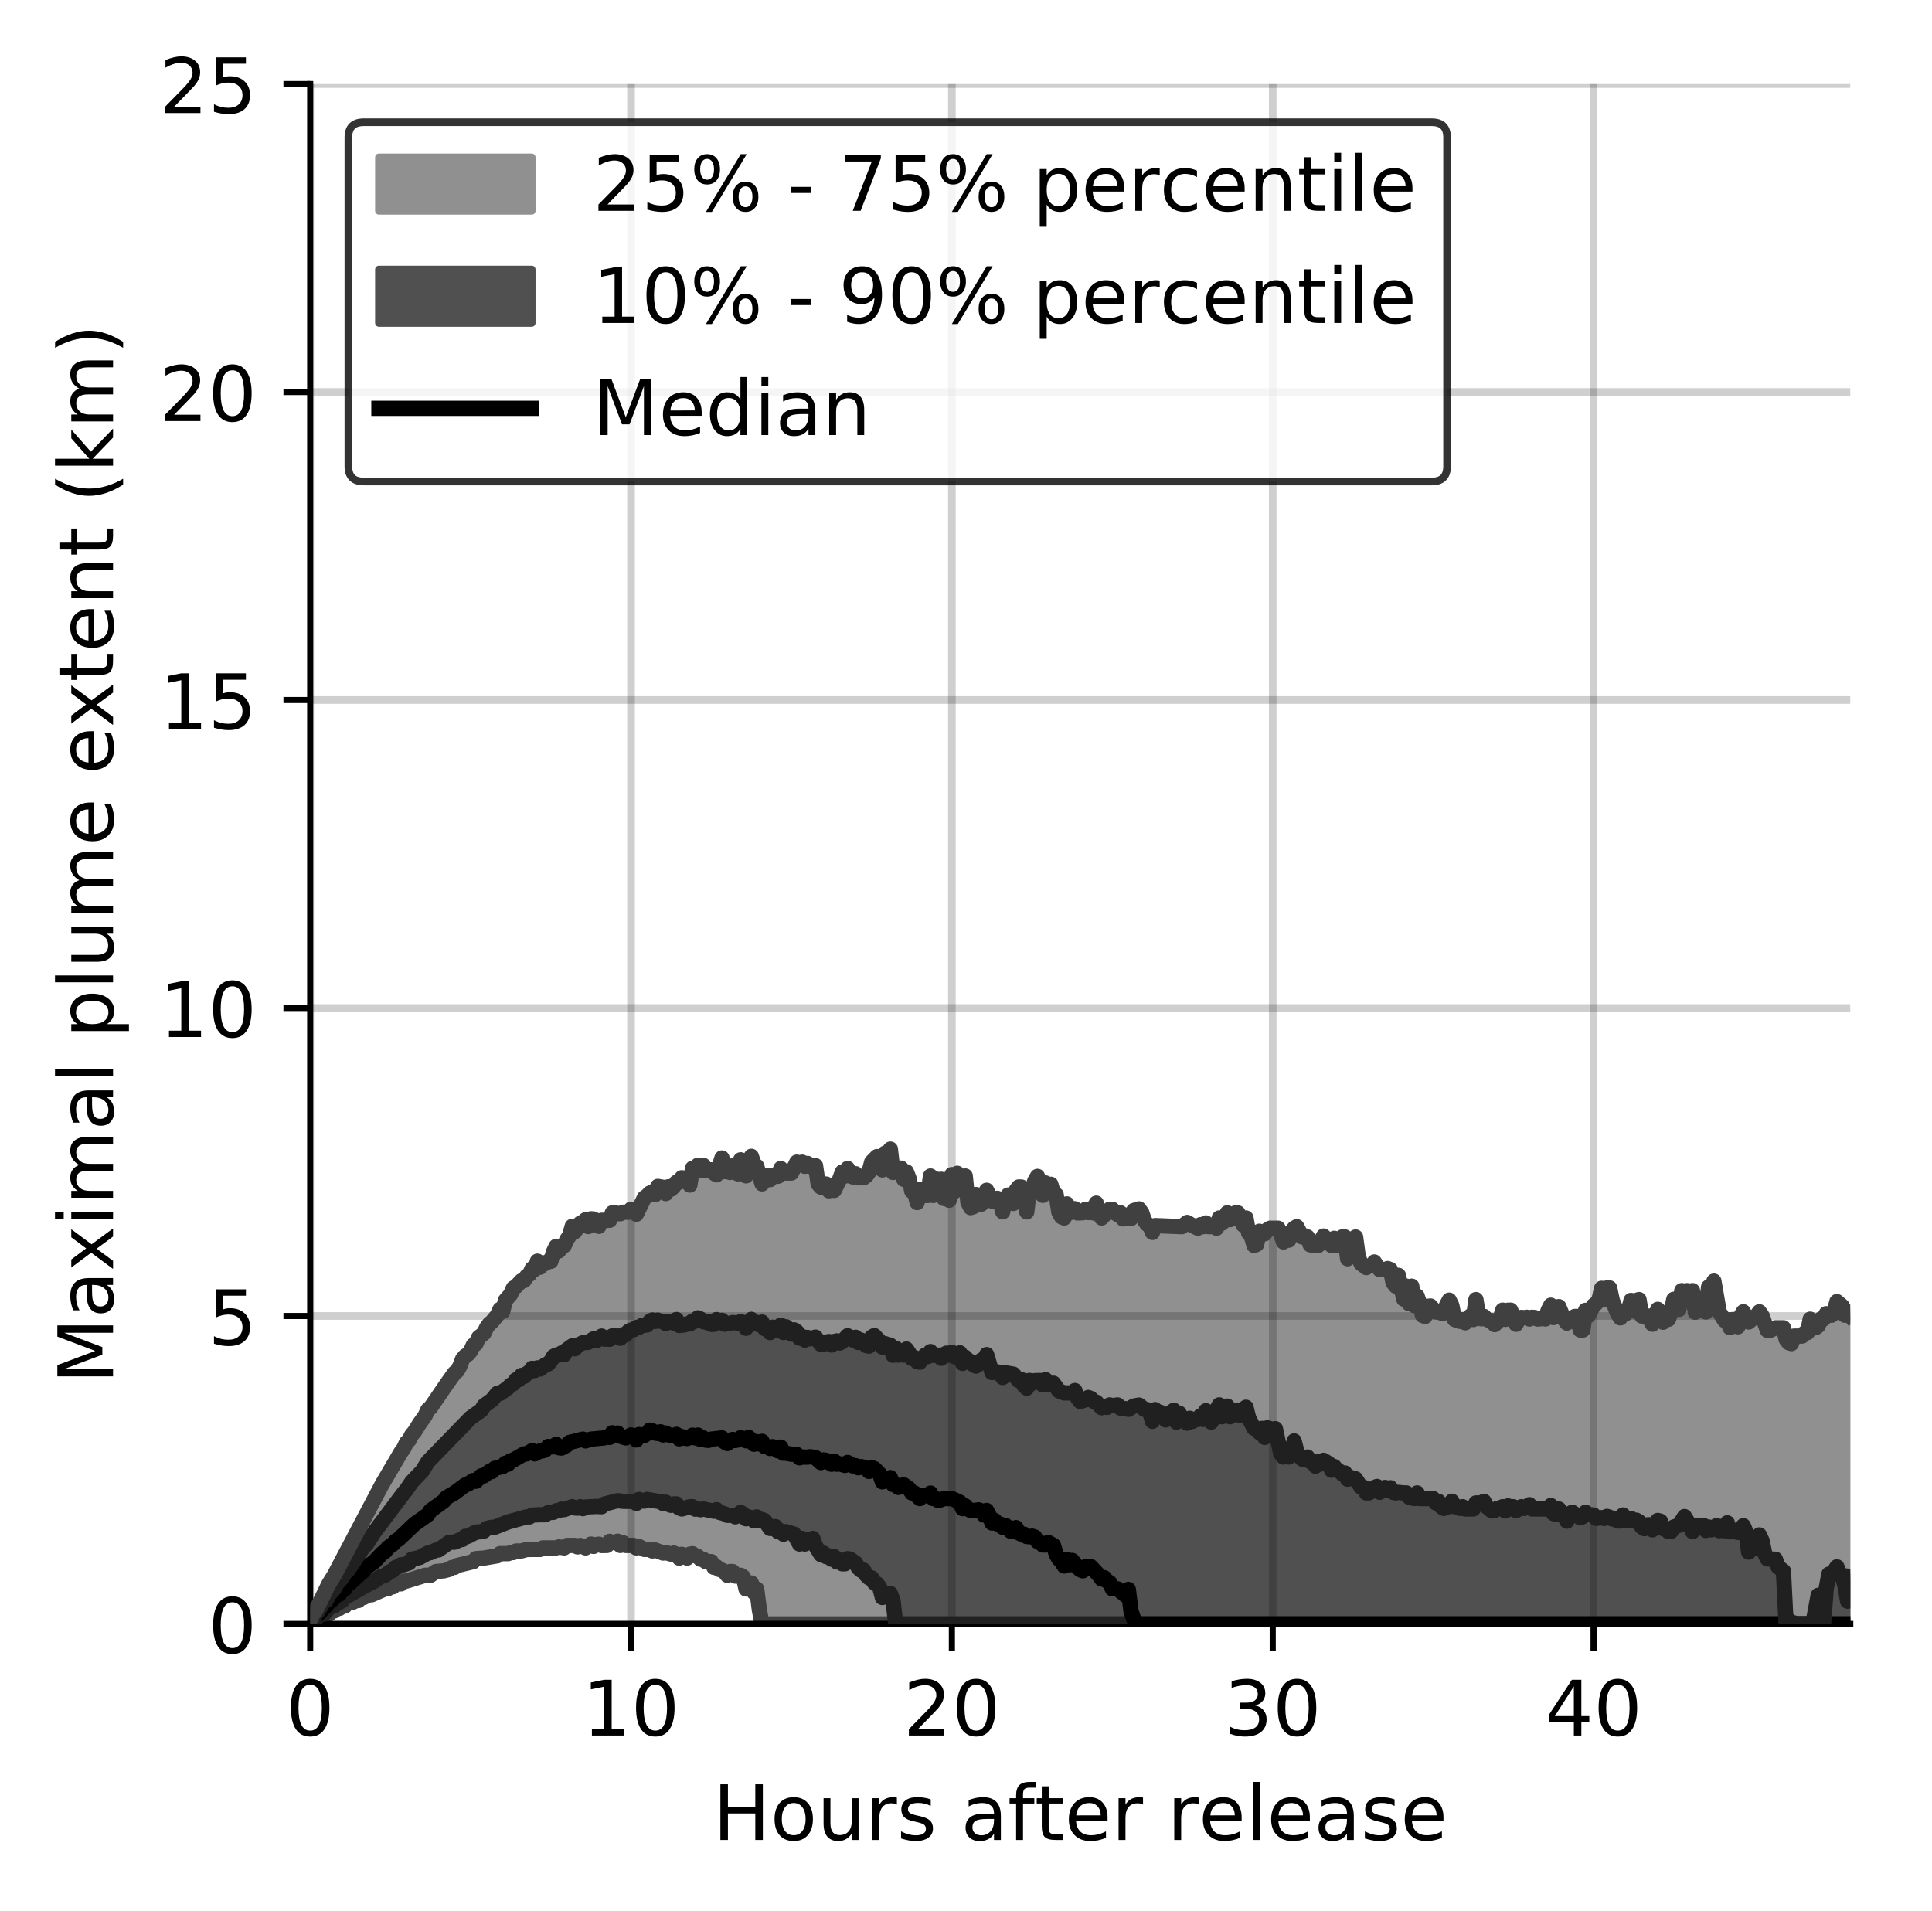 <?xml version="1.0" encoding="utf-8" standalone="no"?>
<!DOCTYPE svg PUBLIC "-//W3C//DTD SVG 1.1//EN"
  "http://www.w3.org/Graphics/SVG/1.1/DTD/svg11.dtd">
<!-- Created with matplotlib (https://matplotlib.org/) -->
<svg height="250.155pt" version="1.1" viewBox="0 0 252.903 250.155" width="252.903pt" xmlns="http://www.w3.org/2000/svg" xmlns:xlink="http://www.w3.org/1999/xlink">
 <defs>
  <style type="text/css">
*{stroke-linecap:butt;stroke-linejoin:round;}
  </style>
 </defs>
 <g id="figure_1">
  <g id="patch_1">
   <path d="M 0 250.155 
L 252.903 250.155 
L 252.903 0 
L 0 0 
z
" style="fill:#ffffff;"/>
  </g>
  <g id="axes_1">
   <g id="patch_2">
    <path d="M 40.603 212.599 
L 242.203 212.599 
L 242.203 10.999 
L 40.603 10.999 
z
" style="fill:#ffffff;"/>
   </g>
   <g id="PolyCollection_1">
    <defs>
     <path d="M 40.603 -38.126 
L 40.603 -38.126 
L 40.953 -38.126 
L 41.303 -38.126 
L 41.653 -38.126 
L 42.003 -38.831 
L 42.353 -38.831 
L 42.703 -38.831 
L 43.053 -38.831 
L 43.403 -39.267 
L 43.753 -39.267 
L 44.103 -39.612 
L 44.453 -39.612 
L 44.803 -39.907 
L 45.153 -39.907 
L 45.503 -40.407 
L 45.853 -40.407 
L 46.203 -40.407 
L 46.553 -40.627 
L 46.903 -40.627 
L 47.253 -41.025 
L 47.603 -41.025 
L 47.953 -41.207 
L 48.303 -41.381 
L 48.653 -41.381 
L 49.003 -41.548 
L 49.353 -41.707 
L 49.703 -41.98 
L 50.053 -42.153 
L 50.403 -42.153 
L 50.753 -42.153 
L 51.103 -42.428 
L 51.453 -42.428 
L 51.803 -42.813 
L 52.153 -42.813 
L 52.503 -42.813 
L 52.853 -43.172 
L 53.203 -43.172 
L 53.553 -43.287 
L 53.903 -43.287 
L 54.253 -43.509 
L 54.603 -43.618 
L 54.953 -43.724 
L 55.303 -43.911 
L 55.653 -43.931 
L 56.003 -43.931 
L 56.353 -43.931 
L 56.703 -44.23 
L 57.053 -44.422 
L 57.403 -44.422 
L 57.753 -44.422 
L 58.103 -44.517 
L 58.453 -44.609 
L 58.803 -44.701 
L 59.153 -44.942 
L 59.503 -44.969 
L 59.853 -45.211 
L 60.203 -45.312 
L 60.553 -45.478 
L 60.903 -45.551 
L 61.253 -45.72 
L 61.603 -45.72 
L 61.953 -45.72 
L 62.303 -46.109 
L 62.653 -46.102 
L 63.003 -46.178 
L 63.353 -46.185 
L 63.703 -46.26 
L 64.053 -46.26 
L 64.403 -46.393 
L 64.753 -46.408 
L 65.103 -46.481 
L 65.453 -46.768 
L 65.803 -46.768 
L 66.153 -46.839 
L 66.503 -46.761 
L 66.853 -46.901 
L 67.203 -46.908 
L 67.553 -47.108 
L 67.903 -47.115 
L 68.253 -47.115 
L 68.603 -47.25 
L 68.953 -47.31 
L 69.303 -47.317 
L 69.653 -47.25 
L 70.003 -47.25 
L 70.353 -47.317 
L 70.703 -47.317 
L 71.053 -47.515 
L 71.403 -47.515 
L 71.753 -47.515 
L 72.103 -47.515 
L 72.453 -47.515 
L 72.803 -47.515 
L 73.153 -47.644 
L 73.503 -47.631 
L 73.853 -47.515 
L 74.203 -47.836 
L 74.553 -47.836 
L 74.903 -47.836 
L 75.253 -47.836 
L 75.603 -47.644 
L 75.953 -47.836 
L 76.303 -47.631 
L 76.653 -47.515 
L 77.003 -47.823 
L 77.353 -48.018 
L 77.703 -47.709 
L 78.053 -47.949 
L 78.403 -48.005 
L 78.753 -47.823 
L 79.103 -47.836 
L 79.453 -47.836 
L 79.803 -48.372 
L 80.153 -48.209 
L 80.503 -48.209 
L 80.853 -48.39 
L 81.203 -47.836 
L 81.553 -48.19 
L 81.903 -47.836 
L 82.253 -47.836 
L 82.603 -47.836 
L 82.953 -47.836 
L 83.303 -47.515 
L 83.653 -47.689 
L 84.003 -47.515 
L 84.353 -47.317 
L 84.703 -47.31 
L 85.053 -47.31 
L 85.403 -47.115 
L 85.753 -47.25 
L 86.103 -47.115 
L 86.453 -46.901 
L 86.803 -46.839 
L 87.153 -46.901 
L 87.503 -46.761 
L 87.853 -46.697 
L 88.203 -46.839 
L 88.553 -46.676 
L 88.903 -46.178 
L 89.253 -46.676 
L 89.603 -46.481 
L 89.953 -46.185 
L 90.303 -46.697 
L 90.653 -46.761 
L 91.003 -46.474 
L 91.353 -46.393 
L 91.703 -46.033 
L 92.053 -46.033 
L 92.403 -45.704 
L 92.753 -45.72 
L 93.103 -45.72 
L 93.453 -44.969 
L 93.803 -45.047 
L 94.153 -44.692 
L 94.503 -44.609 
L 94.853 -44.373 
L 95.203 -43.931 
L 95.553 -44.422 
L 95.903 -44.422 
L 96.253 -43.829 
L 96.603 -43.818 
L 96.953 -43.931 
L 97.303 -43.713 
L 97.653 -42.139 
L 98.003 -42.923 
L 98.353 -42.923 
L 98.703 -41.675 
L 99.053 -42.139 
L 99.403 -39.407 
L 99.753 -37.556 
L 100.103 -37.556 
L 100.453 -37.556 
L 100.803 -37.556 
L 101.153 -37.556 
L 101.503 -37.556 
L 101.853 -37.556 
L 102.203 -37.556 
L 102.553 -37.556 
L 102.903 -37.556 
L 103.253 -37.556 
L 103.603 -37.556 
L 103.953 -37.556 
L 104.303 -37.556 
L 104.653 -37.556 
L 105.003 -37.556 
L 105.353 -37.556 
L 105.703 -37.556 
L 106.053 -37.556 
L 106.403 -37.556 
L 106.753 -37.556 
L 107.103 -37.556 
L 107.453 -37.556 
L 107.803 -37.556 
L 108.153 -37.556 
L 108.503 -37.556 
L 108.853 -37.556 
L 109.203 -37.556 
L 109.553 -37.556 
L 109.903 -37.556 
L 110.253 -37.556 
L 110.603 -37.556 
L 110.953 -37.556 
L 111.303 -37.556 
L 111.653 -37.556 
L 112.003 -37.556 
L 112.353 -37.556 
L 112.703 -37.556 
L 113.053 -37.556 
L 113.403 -37.556 
L 113.753 -37.556 
L 114.103 -37.556 
L 114.453 -37.556 
L 114.803 -37.556 
L 115.153 -37.556 
L 115.503 -37.556 
L 115.853 -37.556 
L 116.203 -37.556 
L 116.553 -37.556 
L 116.903 -37.556 
L 117.253 -37.556 
L 117.603 -37.556 
L 117.953 -37.556 
L 118.303 -37.556 
L 118.653 -37.556 
L 119.003 -37.556 
L 119.353 -37.556 
L 119.703 -37.556 
L 120.053 -37.556 
L 120.403 -37.556 
L 120.753 -37.556 
L 121.103 -37.556 
L 121.453 -37.556 
L 121.803 -37.556 
L 122.153 -37.556 
L 122.503 -37.556 
L 122.853 -37.556 
L 123.203 -37.556 
L 123.553 -37.556 
L 123.903 -37.556 
L 124.253 -37.556 
L 124.603 -37.556 
L 124.953 -37.556 
L 125.303 -37.556 
L 125.653 -37.556 
L 126.003 -37.556 
L 126.353 -37.556 
L 126.703 -37.556 
L 127.053 -37.556 
L 127.403 -37.556 
L 127.753 -37.556 
L 128.103 -37.556 
L 128.453 -37.556 
L 128.803 -37.556 
L 129.153 -37.556 
L 129.503 -37.556 
L 129.853 -37.556 
L 130.203 -37.556 
L 130.553 -37.556 
L 130.903 -37.556 
L 131.253 -37.556 
L 131.603 -37.556 
L 131.953 -37.556 
L 132.303 -37.556 
L 132.653 -37.556 
L 133.003 -37.556 
L 133.353 -37.556 
L 133.703 -37.556 
L 134.053 -37.556 
L 134.403 -37.556 
L 134.753 -37.556 
L 135.103 -37.556 
L 135.453 -37.556 
L 135.803 -37.556 
L 136.153 -37.556 
L 136.503 -37.556 
L 136.853 -37.556 
L 137.203 -37.556 
L 137.553 -37.556 
L 137.903 -37.556 
L 138.253 -37.556 
L 138.603 -37.556 
L 138.953 -37.556 
L 139.303 -37.556 
L 139.653 -37.556 
L 140.003 -37.556 
L 140.353 -37.556 
L 140.703 -37.556 
L 141.053 -37.556 
L 141.403 -37.556 
L 141.753 -37.556 
L 142.103 -37.556 
L 142.453 -37.556 
L 142.803 -37.556 
L 143.153 -37.556 
L 143.503 -37.556 
L 143.853 -37.556 
L 144.203 -37.556 
L 144.553 -37.556 
L 144.903 -37.556 
L 145.253 -37.556 
L 145.603 -37.556 
L 145.953 -37.556 
L 146.303 -37.556 
L 146.653 -37.556 
L 147.003 -37.556 
L 147.353 -37.556 
L 147.703 -37.556 
L 148.053 -37.556 
L 148.403 -37.556 
L 148.753 -37.556 
L 149.103 -37.556 
L 149.453 -37.556 
L 149.803 -37.556 
L 150.153 -37.556 
L 150.503 -37.556 
L 150.853 -37.556 
L 151.203 -37.556 
L 151.553 -37.556 
L 151.903 -37.556 
L 152.253 -37.556 
L 152.603 -37.556 
L 152.953 -37.556 
L 153.303 -37.556 
L 153.653 -37.556 
L 154.003 -37.556 
L 154.353 -37.556 
L 154.703 -37.556 
L 155.053 -37.556 
L 155.403 -37.556 
L 155.753 -37.556 
L 156.103 -37.556 
L 156.453 -37.556 
L 156.803 -37.556 
L 157.153 -37.556 
L 157.503 -37.556 
L 157.853 -37.556 
L 158.203 -37.556 
L 158.553 -37.556 
L 158.903 -37.556 
L 159.253 -37.556 
L 159.603 -37.556 
L 159.953 -37.556 
L 160.303 -37.556 
L 160.653 -37.556 
L 161.003 -37.556 
L 161.353 -37.556 
L 161.703 -37.556 
L 162.053 -37.556 
L 162.403 -37.556 
L 162.753 -37.556 
L 163.103 -37.556 
L 163.453 -37.556 
L 163.803 -37.556 
L 164.153 -37.556 
L 164.503 -37.556 
L 164.853 -37.556 
L 165.203 -37.556 
L 165.553 -37.556 
L 165.903 -37.556 
L 166.253 -37.556 
L 166.603 -37.556 
L 166.953 -37.556 
L 167.303 -37.556 
L 167.653 -37.556 
L 168.003 -37.556 
L 168.353 -37.556 
L 168.703 -37.556 
L 169.053 -37.556 
L 169.403 -37.556 
L 169.753 -37.556 
L 170.103 -37.556 
L 170.453 -37.556 
L 170.803 -37.556 
L 171.153 -37.556 
L 171.503 -37.556 
L 171.853 -37.556 
L 172.203 -37.556 
L 172.553 -37.556 
L 172.903 -37.556 
L 173.253 -37.556 
L 173.603 -37.556 
L 173.953 -37.556 
L 174.303 -37.556 
L 174.653 -37.556 
L 175.003 -37.556 
L 175.353 -37.556 
L 175.703 -37.556 
L 176.053 -37.556 
L 176.403 -37.556 
L 176.753 -37.556 
L 177.103 -37.556 
L 177.453 -37.556 
L 177.803 -37.556 
L 178.153 -37.556 
L 178.503 -37.556 
L 178.853 -37.556 
L 179.203 -37.556 
L 179.553 -37.556 
L 179.903 -37.556 
L 180.253 -37.556 
L 180.603 -37.556 
L 180.953 -37.556 
L 181.303 -37.556 
L 181.653 -37.556 
L 182.003 -37.556 
L 182.353 -37.556 
L 182.703 -37.556 
L 183.053 -37.556 
L 183.403 -37.556 
L 183.753 -37.556 
L 184.103 -37.556 
L 184.453 -37.556 
L 184.803 -37.556 
L 185.153 -37.556 
L 185.503 -37.556 
L 185.853 -37.556 
L 186.203 -37.556 
L 186.553 -37.556 
L 186.903 -37.556 
L 187.253 -37.556 
L 187.603 -37.556 
L 187.953 -37.556 
L 188.303 -37.556 
L 188.653 -37.556 
L 189.003 -37.556 
L 189.353 -37.556 
L 189.703 -37.556 
L 190.053 -37.556 
L 190.403 -37.556 
L 190.753 -37.556 
L 191.103 -37.556 
L 191.453 -37.556 
L 191.803 -37.556 
L 192.153 -37.556 
L 192.503 -37.556 
L 192.853 -37.556 
L 193.203 -37.556 
L 193.553 -37.556 
L 193.903 -37.556 
L 194.253 -37.556 
L 194.603 -37.556 
L 194.953 -37.556 
L 195.303 -37.556 
L 195.653 -37.556 
L 196.003 -37.556 
L 196.353 -37.556 
L 196.703 -37.556 
L 197.053 -37.556 
L 197.403 -37.556 
L 197.753 -37.556 
L 198.103 -37.556 
L 198.453 -37.556 
L 198.803 -37.556 
L 199.153 -37.556 
L 199.503 -37.556 
L 199.853 -37.556 
L 200.203 -37.556 
L 200.553 -37.556 
L 200.903 -37.556 
L 201.253 -37.556 
L 201.603 -37.556 
L 201.953 -37.556 
L 202.303 -37.556 
L 202.653 -37.556 
L 203.003 -37.556 
L 203.353 -37.556 
L 203.703 -37.556 
L 204.053 -37.556 
L 204.403 -37.556 
L 204.753 -37.556 
L 205.103 -37.556 
L 205.453 -37.556 
L 205.803 -37.556 
L 206.153 -37.556 
L 206.503 -37.556 
L 206.853 -37.556 
L 207.203 -37.556 
L 207.553 -37.556 
L 207.903 -37.556 
L 208.253 -37.556 
L 208.603 -37.556 
L 208.953 -37.556 
L 209.303 -37.556 
L 209.653 -37.556 
L 210.003 -37.556 
L 210.353 -37.556 
L 210.703 -37.556 
L 211.053 -37.556 
L 211.403 -37.556 
L 211.753 -37.556 
L 212.103 -37.556 
L 212.453 -37.556 
L 212.803 -37.556 
L 213.153 -37.556 
L 213.503 -37.556 
L 213.853 -37.556 
L 214.203 -37.556 
L 214.553 -37.556 
L 214.903 -37.556 
L 215.253 -37.556 
L 215.603 -37.556 
L 215.953 -37.556 
L 216.303 -37.556 
L 216.653 -37.556 
L 217.003 -37.556 
L 217.353 -37.556 
L 217.703 -37.556 
L 218.053 -37.556 
L 218.403 -37.556 
L 218.753 -37.556 
L 219.103 -37.556 
L 219.453 -37.556 
L 219.803 -37.556 
L 220.153 -37.556 
L 220.503 -37.556 
L 220.853 -37.556 
L 221.203 -37.556 
L 221.553 -37.556 
L 221.903 -37.556 
L 222.253 -37.556 
L 222.603 -37.556 
L 222.953 -37.556 
L 223.303 -37.556 
L 223.653 -37.556 
L 224.003 -37.556 
L 224.353 -37.556 
L 224.703 -37.556 
L 225.053 -37.556 
L 225.403 -37.556 
L 225.753 -37.556 
L 226.103 -37.556 
L 226.453 -37.556 
L 226.803 -37.556 
L 227.153 -37.556 
L 227.503 -37.556 
L 227.853 -37.556 
L 228.203 -37.556 
L 228.553 -37.556 
L 228.903 -37.556 
L 229.253 -37.556 
L 229.603 -37.556 
L 229.953 -37.556 
L 230.303 -37.556 
L 230.653 -37.556 
L 231.003 -37.556 
L 231.353 -37.556 
L 231.703 -37.556 
L 232.053 -37.556 
L 232.403 -37.556 
L 232.753 -37.556 
L 233.103 -37.556 
L 233.453 -37.556 
L 233.803 -37.556 
L 234.153 -37.556 
L 234.503 -37.556 
L 234.853 -37.556 
L 235.203 -37.556 
L 235.553 -37.556 
L 235.903 -37.556 
L 236.253 -37.556 
L 236.603 -37.556 
L 236.953 -37.556 
L 237.303 -37.556 
L 237.653 -37.556 
L 238.003 -37.556 
L 238.353 -37.556 
L 238.703 -37.556 
L 239.053 -37.556 
L 239.403 -37.556 
L 239.753 -37.556 
L 240.103 -37.556 
L 240.453 -37.556 
L 240.803 -37.556 
L 241.153 -37.556 
L 241.503 -37.556 
L 241.853 -37.556 
L 242.203 -37.556 
L 242.203 -77.973 
L 242.203 -77.973 
L 241.853 -78.453 
L 241.503 -77.973 
L 241.153 -79.16 
L 240.803 -79.42 
L 240.453 -79.76 
L 240.103 -78.453 
L 239.753 -77.973 
L 239.403 -77.973 
L 239.053 -78.176 
L 238.703 -77.476 
L 238.353 -77.476 
L 238.003 -76.587 
L 237.653 -76.335 
L 237.303 -77.057 
L 236.953 -77.462 
L 236.603 -75.695 
L 236.253 -75.68 
L 235.903 -75.246 
L 235.553 -75.246 
L 235.203 -75.282 
L 234.853 -75.246 
L 234.503 -74.26 
L 234.153 -74.373 
L 233.803 -74.824 
L 233.453 -76.335 
L 233.103 -76.335 
L 232.753 -76.335 
L 232.403 -76.335 
L 232.053 -76.229 
L 231.703 -75.989 
L 231.353 -75.989 
L 231.003 -77.056 
L 230.653 -77.929 
L 230.303 -78.426 
L 229.953 -77.929 
L 229.603 -77.714 
L 229.253 -77.454 
L 228.903 -77.085 
L 228.553 -77.827 
L 228.203 -78.426 
L 227.853 -77.827 
L 227.503 -76.46 
L 227.153 -77.412 
L 226.803 -77.41 
L 226.453 -76.343 
L 226.103 -77.41 
L 225.753 -77.277 
L 225.403 -77.929 
L 225.053 -78.401 
L 224.703 -80.063 
L 224.353 -82.442 
L 224.003 -80.063 
L 223.653 -81.667 
L 223.303 -78.401 
L 222.953 -78.748 
L 222.603 -80.049 
L 222.253 -80.063 
L 221.903 -78.363 
L 221.553 -81.196 
L 221.203 -80.063 
L 220.853 -81.196 
L 220.503 -80.063 
L 220.153 -81.196 
L 219.803 -78.748 
L 219.453 -80.063 
L 219.103 -80.063 
L 218.753 -78.401 
L 218.403 -77.441 
L 218.053 -77.608 
L 217.703 -77.056 
L 217.353 -78.401 
L 217.003 -78.748 
L 216.653 -77.872 
L 216.303 -76.798 
L 215.953 -77.872 
L 215.603 -77.626 
L 215.253 -77.872 
L 214.903 -77.872 
L 214.553 -80.025 
L 214.203 -79.913 
L 213.853 -78.53 
L 213.503 -79.913 
L 213.153 -78.53 
L 212.803 -78.161 
L 212.453 -78.53 
L 212.103 -77.626 
L 211.753 -78.161 
L 211.403 -78.903 
L 211.053 -79.913 
L 210.703 -81.548 
L 210.353 -81.548 
L 210.003 -79.978 
L 209.653 -81.502 
L 209.303 -79.951 
L 208.953 -79.524 
L 208.603 -79.261 
L 208.253 -78.663 
L 207.903 -77.896 
L 207.553 -78.615 
L 207.203 -76.04 
L 206.853 -76.04 
L 206.503 -77.816 
L 206.153 -77.816 
L 205.803 -77.517 
L 205.453 -77.13 
L 205.103 -76.952 
L 204.753 -77.429 
L 204.403 -78.257 
L 204.053 -79.102 
L 203.703 -78.617 
L 203.353 -77.666 
L 203.003 -79.29 
L 202.653 -78.617 
L 202.303 -77.488 
L 201.953 -77.666 
L 201.603 -77.503 
L 201.253 -77.477 
L 200.903 -77.674 
L 200.553 -77.706 
L 200.203 -77.477 
L 199.853 -77.706 
L 199.503 -77.641 
L 199.153 -77.689 
L 198.803 -77.431 
L 198.453 -76.788 
L 198.103 -77.706 
L 197.753 -78.641 
L 197.403 -78.631 
L 197.053 -77.431 
L 196.703 -78.641 
L 196.353 -77.426 
L 196.003 -77.13 
L 195.653 -76.743 
L 195.303 -77.277 
L 194.953 -77.277 
L 194.603 -77.431 
L 194.253 -77.829 
L 193.903 -77.509 
L 193.553 -77.829 
L 193.203 -80.026 
L 192.853 -77.412 
L 192.503 -77.897 
L 192.153 -77.465 
L 191.803 -76.987 
L 191.453 -77.412 
L 191.103 -77.174 
L 190.753 -77.277 
L 190.403 -77.412 
L 190.053 -79.23 
L 189.703 -79.951 
L 189.353 -79.286 
L 189.003 -78.257 
L 188.653 -78.257 
L 188.303 -78.401 
L 187.953 -78.404 
L 187.603 -78.701 
L 187.253 -79.185 
L 186.903 -79.139 
L 186.553 -77.816 
L 186.203 -77.948 
L 185.853 -79.484 
L 185.503 -80.486 
L 185.153 -79.224 
L 184.803 -81.783 
L 184.453 -79.486 
L 184.103 -81.783 
L 183.753 -80.081 
L 183.403 -81.783 
L 183.053 -83.202 
L 182.703 -81.783 
L 182.353 -82.237 
L 182.003 -83.951 
L 181.653 -84.087 
L 181.303 -83.951 
L 180.953 -83.927 
L 180.603 -83.951 
L 180.253 -84.434 
L 179.903 -84.947 
L 179.553 -84.434 
L 179.203 -84.434 
L 178.853 -84.213 
L 178.503 -84.424 
L 178.153 -84.753 
L 177.803 -85.621 
L 177.453 -88.217 
L 177.103 -87.151 
L 176.753 -87.151 
L 176.403 -85.369 
L 176.053 -88.224 
L 175.703 -88.224 
L 175.353 -87.663 
L 175.003 -87.151 
L 174.653 -88.047 
L 174.303 -87.099 
L 173.953 -87.637 
L 173.603 -88.047 
L 173.253 -88.343 
L 172.903 -87.637 
L 172.553 -87.099 
L 172.203 -87.099 
L 171.853 -87.099 
L 171.503 -87.193 
L 171.153 -88.226 
L 170.803 -88.374 
L 170.453 -88.226 
L 170.103 -88.993 
L 169.753 -89.572 
L 169.403 -89.368 
L 169.053 -88.886 
L 168.703 -87.799 
L 168.353 -88 
L 168.003 -87.565 
L 167.653 -88.615 
L 167.303 -89.369 
L 166.953 -89.369 
L 166.603 -89.334 
L 166.253 -89.369 
L 165.903 -89.164 
L 165.553 -88.638 
L 165.203 -88.638 
L 164.853 -88.973 
L 164.503 -87.252 
L 164.153 -87.106 
L 163.803 -88.345 
L 163.453 -88.718 
L 163.103 -90.708 
L 162.753 -89.765 
L 162.403 -90.407 
L 162.053 -91.365 
L 161.703 -91.365 
L 161.353 -90.708 
L 161.003 -90.487 
L 160.653 -91.381 
L 160.303 -90.414 
L 159.953 -90.022 
L 159.603 -90.708 
L 159.253 -89.368 
L 158.903 -89.574 
L 158.553 -89.571 
L 158.203 -89.571 
L 157.853 -90.058 
L 157.503 -89.571 
L 157.153 -89.832 
L 156.803 -89.368 
L 156.453 -89.571 
L 156.103 -89.709 
L 155.753 -89.859 
L 155.403 -90.123 
L 155.053 -89.888 
L 154.703 -89.572 
L 154.353 -89.572 
L 154.003 -89.709 
L 153.653 -89.709 
L 153.303 -89.594 
L 152.953 -89.594 
L 152.603 -89.695 
L 152.253 -89.572 
L 151.903 -89.594 
L 151.553 -89.695 
L 151.203 -89.709 
L 150.853 -88.815 
L 150.503 -89.695 
L 150.153 -89.888 
L 149.803 -90.389 
L 149.453 -91.413 
L 149.103 -91.896 
L 148.753 -91.851 
L 148.403 -91.683 
L 148.053 -90.638 
L 147.703 -90.63 
L 147.353 -91.081 
L 147.003 -90.592 
L 146.653 -91.395 
L 146.303 -91.147 
L 145.953 -91.373 
L 145.603 -91.85 
L 145.253 -91.85 
L 144.903 -91.365 
L 144.553 -91.058 
L 144.203 -90.709 
L 143.853 -91.412 
L 143.503 -92.649 
L 143.153 -91.365 
L 142.803 -91.942 
L 142.453 -91.412 
L 142.103 -91.839 
L 141.753 -91.394 
L 141.403 -91.394 
L 141.053 -91.365 
L 140.703 -91.916 
L 140.353 -91.916 
L 140.003 -91.376 
L 139.653 -92.551 
L 139.303 -90.702 
L 138.953 -90.85 
L 138.603 -91.476 
L 138.253 -93.762 
L 137.903 -93.933 
L 137.553 -95.117 
L 137.203 -94.743 
L 136.853 -95.293 
L 136.503 -93.672 
L 136.153 -94.968 
L 135.803 -96.153 
L 135.453 -95.55 
L 135.103 -94.373 
L 134.753 -94.373 
L 134.403 -91.504 
L 134.053 -93.316 
L 133.703 -94.758 
L 133.353 -94.768 
L 133.003 -94.316 
L 132.653 -92.607 
L 132.303 -93.264 
L 131.953 -93.704 
L 131.603 -93.16 
L 131.253 -91.517 
L 130.903 -92.938 
L 130.553 -93.281 
L 130.203 -92.938 
L 129.853 -92.916 
L 129.503 -93.732 
L 129.153 -94.337 
L 128.803 -93.166 
L 128.453 -92.512 
L 128.103 -93.672 
L 127.753 -93.777 
L 127.403 -92.173 
L 127.053 -92.06 
L 126.703 -92.769 
L 126.353 -96.203 
L 126.003 -94.46 
L 125.653 -95.57 
L 125.303 -96.557 
L 124.953 -94.176 
L 124.603 -96.388 
L 124.253 -93.025 
L 123.903 -95.531 
L 123.553 -93.261 
L 123.203 -95.774 
L 122.853 -94.527 
L 122.503 -95.822 
L 122.153 -93.651 
L 121.803 -96.203 
L 121.453 -93.651 
L 121.103 -93.651 
L 120.753 -94.47 
L 120.403 -94.47 
L 120.053 -92.722 
L 119.703 -94.213 
L 119.353 -94.213 
L 119.003 -95.861 
L 118.653 -96.76 
L 118.303 -95.765 
L 117.953 -97.23 
L 117.603 -96.996 
L 117.253 -96.894 
L 116.903 -96.665 
L 116.553 -99.723 
L 116.203 -99.225 
L 115.853 -99.186 
L 115.503 -96.996 
L 115.153 -97.421 
L 114.803 -98.741 
L 114.453 -98.367 
L 114.103 -98.032 
L 113.753 -96.71 
L 113.403 -96.225 
L 113.053 -95.968 
L 112.703 -95.944 
L 112.353 -95.963 
L 112.003 -96.5 
L 111.653 -96.073 
L 111.303 -96.203 
L 110.953 -97.189 
L 110.603 -96.188 
L 110.253 -96.718 
L 109.903 -95.755 
L 109.553 -94.999 
L 109.203 -94.313 
L 108.853 -94.447 
L 108.503 -94.264 
L 108.153 -95.149 
L 107.803 -95.162 
L 107.453 -94.743 
L 107.103 -95.152 
L 106.753 -97.557 
L 106.403 -97.453 
L 106.053 -97.437 
L 105.703 -97.849 
L 105.353 -97.467 
L 105.003 -98.014 
L 104.653 -97.71 
L 104.303 -98.014 
L 103.953 -97.26 
L 103.603 -96.592 
L 103.253 -96.566 
L 102.903 -96.574 
L 102.553 -96.584 
L 102.203 -97.189 
L 101.853 -96.168 
L 101.503 -96.168 
L 101.153 -96.298 
L 100.803 -95.723 
L 100.453 -96.221 
L 100.103 -95.714 
L 99.753 -95.167 
L 99.403 -96.208 
L 99.053 -97.487 
L 98.703 -97.726 
L 98.353 -98.779 
L 98.003 -96.943 
L 97.653 -96.222 
L 97.303 -97.011 
L 96.953 -98.322 
L 96.603 -96.482 
L 96.253 -96.649 
L 95.903 -97.537 
L 95.553 -96.665 
L 95.203 -96.922 
L 94.853 -96.775 
L 94.503 -98.559 
L 94.153 -97.543 
L 93.803 -96.353 
L 93.453 -96.563 
L 93.103 -97.011 
L 92.753 -97.016 
L 92.403 -96.887 
L 92.053 -97.608 
L 91.703 -96.9 
L 91.353 -97.609 
L 91.003 -96.891 
L 90.653 -97.22 
L 90.303 -95.015 
L 89.953 -95.856 
L 89.603 -95.821 
L 89.253 -95.972 
L 88.903 -95.384 
L 88.553 -95.384 
L 88.203 -94.833 
L 87.853 -94.474 
L 87.503 -94.794 
L 87.153 -93.897 
L 86.803 -94.719 
L 86.453 -94.768 
L 86.103 -94.842 
L 85.753 -93.746 
L 85.403 -94.09 
L 85.053 -93.958 
L 84.703 -93.589 
L 84.353 -93.358 
L 84.003 -92.787 
L 83.653 -91.904 
L 83.303 -91.198 
L 82.953 -91.489 
L 82.603 -91.863 
L 82.253 -91.462 
L 81.903 -91.462 
L 81.553 -91.462 
L 81.203 -91.263 
L 80.853 -91.263 
L 80.503 -91.402 
L 80.153 -91.385 
L 79.803 -90.407 
L 79.453 -90.407 
L 79.103 -90.407 
L 78.753 -90.407 
L 78.403 -89.614 
L 78.053 -89.926 
L 77.703 -90.576 
L 77.353 -90.598 
L 77.003 -89.583 
L 76.653 -90.47 
L 76.303 -90.156 
L 75.953 -90.018 
L 75.603 -89.439 
L 75.253 -88.914 
L 74.903 -89.614 
L 74.553 -88.382 
L 74.203 -87.877 
L 73.853 -87.075 
L 73.503 -86.95 
L 73.153 -86.394 
L 72.803 -87.002 
L 72.453 -86.278 
L 72.103 -85.028 
L 71.753 -85.029 
L 71.403 -84.757 
L 71.053 -84.697 
L 70.703 -84.267 
L 70.353 -85.055 
L 70.003 -83.972 
L 69.653 -84.079 
L 69.303 -83.318 
L 68.953 -83.095 
L 68.603 -82.509 
L 68.253 -82.49 
L 67.903 -82.128 
L 67.553 -81.737 
L 67.203 -81.538 
L 66.853 -80.72 
L 66.503 -80.333 
L 66.153 -79.911 
L 65.803 -78.458 
L 65.453 -78.747 
L 65.103 -77.969 
L 64.753 -77.573 
L 64.403 -77.12 
L 64.053 -76.838 
L 63.703 -76.37 
L 63.353 -75.607 
L 63.003 -75.324 
L 62.653 -75.058 
L 62.303 -74.234 
L 61.953 -74.054 
L 61.603 -73.28 
L 61.253 -72.864 
L 60.903 -72.641 
L 60.553 -72.238 
L 60.203 -71.314 
L 59.853 -70.679 
L 59.503 -70.416 
L 59.153 -69.862 
L 58.803 -69.493 
L 58.453 -68.939 
L 58.103 -68.126 
L 57.753 -67.863 
L 57.403 -67.217 
L 57.053 -66.662 
L 56.703 -66.349 
L 56.353 -65.867 
L 56.003 -65.59 
L 55.653 -64.813 
L 55.303 -64.342 
L 54.953 -63.842 
L 54.603 -63.342 
L 54.253 -62.714 
L 53.903 -62.315 
L 53.553 -61.626 
L 53.203 -61.296 
L 52.853 -60.542 
L 52.503 -60.068 
L 52.153 -59.604 
L 51.803 -59.003 
L 51.453 -58.481 
L 51.103 -57.818 
L 50.753 -57.231 
L 50.403 -56.514 
L 50.053 -55.901 
L 49.703 -55.27 
L 49.353 -54.714 
L 49.003 -54.222 
L 48.653 -53.422 
L 48.303 -52.662 
L 47.953 -52.006 
L 47.603 -51.591 
L 47.253 -50.873 
L 46.903 -50.217 
L 46.553 -49.311 
L 46.203 -48.628 
L 45.853 -47.968 
L 45.503 -47.515 
L 45.153 -46.768 
L 44.803 -46.033 
L 44.453 -45.312 
L 44.103 -44.609 
L 43.753 -43.931 
L 43.403 -43.287 
L 43.053 -42.813 
L 42.703 -42.153 
L 42.353 -41.381 
L 42.003 -40.627 
L 41.653 -39.907 
L 41.303 -39.267 
L 40.953 -38.831 
L 40.603 -38.126 
z
" id="m09ec53a127" style="stroke:#909090;"/>
    </defs>
    <g clip-path="url(#pf7e5379a64)">
     <use style="fill:#909090;stroke:#909090;" x="0" xlink:href="#m09ec53a127" y="250.155"/>
    </g>
   </g>
   <g id="PolyCollection_2">
    <defs>
     <path d="M 40.603 -38.126 
L 40.603 -38.126 
L 40.953 -38.126 
L 41.303 -38.126 
L 41.653 -38.831 
L 42.003 -38.831 
L 42.353 -38.831 
L 42.703 -39.267 
L 43.053 -39.612 
L 43.403 -39.907 
L 43.753 -39.907 
L 44.103 -40.407 
L 44.453 -40.407 
L 44.803 -40.627 
L 45.153 -41.025 
L 45.503 -41.207 
L 45.853 -41.381 
L 46.203 -41.548 
L 46.553 -41.707 
L 46.903 -42.01 
L 47.253 -42.153 
L 47.603 -42.428 
L 47.953 -42.688 
L 48.303 -42.813 
L 48.653 -42.936 
L 49.003 -43.172 
L 49.353 -43.509 
L 49.703 -43.697 
L 50.053 -43.829 
L 50.403 -43.931 
L 50.753 -44.23 
L 51.103 -44.422 
L 51.453 -44.586 
L 51.803 -44.969 
L 52.153 -45.056 
L 52.503 -45.312 
L 52.853 -45.312 
L 53.203 -45.478 
L 53.553 -45.56 
L 53.903 -46.033 
L 54.253 -46.109 
L 54.603 -46.185 
L 54.953 -46.26 
L 55.303 -46.481 
L 55.653 -46.768 
L 56.003 -46.839 
L 56.353 -46.891 
L 56.703 -47.115 
L 57.053 -47.216 
L 57.403 -47.25 
L 57.753 -47.515 
L 58.103 -47.693 
L 58.453 -47.962 
L 58.803 -48.254 
L 59.153 -48.27 
L 59.503 -48.27 
L 59.853 -48.45 
L 60.203 -48.569 
L 60.553 -48.628 
L 60.903 -49.032 
L 61.253 -49.032 
L 61.603 -49.241 
L 61.953 -49.394 
L 62.303 -49.585 
L 62.653 -49.585 
L 63.003 -49.639 
L 63.353 -49.719 
L 63.703 -50.062 
L 64.053 -50.191 
L 64.403 -50.217 
L 64.753 -50.217 
L 65.103 -50.37 
L 65.453 -50.534 
L 65.803 -50.708 
L 66.153 -50.794 
L 66.503 -50.905 
L 66.853 -51.014 
L 67.203 -51.11 
L 67.553 -51.229 
L 67.903 -51.348 
L 68.253 -51.418 
L 68.603 -51.582 
L 68.953 -51.582 
L 69.303 -51.57 
L 69.653 -51.812 
L 70.003 -51.857 
L 70.353 -51.846 
L 70.703 -51.857 
L 71.053 -51.857 
L 71.403 -51.857 
L 71.753 -52.127 
L 72.103 -52.127 
L 72.453 -52.172 
L 72.803 -52.382 
L 73.153 -52.393 
L 73.503 -52.589 
L 73.853 -52.524 
L 74.203 -52.643 
L 74.553 -52.867 
L 74.903 -52.91 
L 75.253 -52.739 
L 75.603 -52.718 
L 75.953 -52.91 
L 76.303 -52.653 
L 76.653 -52.867 
L 77.003 -52.91 
L 77.353 -52.91 
L 77.703 -52.91 
L 78.053 -52.941 
L 78.403 -52.91 
L 78.753 -52.91 
L 79.103 -53.245 
L 79.453 -53.358 
L 79.803 -53.532 
L 80.153 -53.694 
L 80.503 -53.614 
L 80.853 -53.694 
L 81.203 -53.614 
L 81.553 -53.614 
L 81.903 -53.614 
L 82.253 -53.593 
L 82.603 -53.614 
L 82.953 -53.593 
L 83.303 -53.338 
L 83.653 -53.865 
L 84.003 -53.654 
L 84.353 -53.644 
L 84.703 -53.865 
L 85.053 -53.775 
L 85.403 -53.644 
L 85.753 -53.614 
L 86.103 -53.614 
L 86.453 -53.593 
L 86.803 -53.328 
L 87.153 -53.502 
L 87.503 -53.214 
L 87.853 -53.089 
L 88.203 -53.276 
L 88.553 -53.276 
L 88.903 -52.739 
L 89.253 -52.61 
L 89.603 -52.718 
L 89.953 -52.718 
L 90.303 -52.91 
L 90.653 -52.91 
L 91.003 -52.589 
L 91.353 -52.61 
L 91.703 -52.513 
L 92.053 -52.61 
L 92.403 -52.524 
L 92.753 -52.524 
L 93.103 -52.349 
L 93.453 -52.316 
L 93.803 -52.524 
L 94.153 -52.172 
L 94.503 -52.127 
L 94.853 -51.982 
L 95.203 -51.777 
L 95.553 -51.789 
L 95.903 -51.789 
L 96.253 -51.582 
L 96.603 -51.857 
L 96.953 -52.161 
L 97.303 -51.925 
L 97.653 -51.324 
L 98.003 -51.57 
L 98.353 -51.442 
L 98.703 -51.062 
L 99.053 -51.57 
L 99.403 -51.11 
L 99.753 -51.229 
L 100.103 -51.086 
L 100.453 -50.572 
L 100.803 -50.062 
L 101.153 -50.062 
L 101.503 -50.306 
L 101.853 -49.639 
L 102.203 -49.746 
L 102.553 -49.311 
L 102.903 -49.639 
L 103.253 -49.531 
L 103.603 -49.476 
L 103.953 -49.311 
L 104.303 -48.539 
L 104.653 -48.024 
L 105.003 -48.759 
L 105.353 -48.024 
L 105.703 -48.613 
L 106.053 -48.569 
L 106.403 -48.759 
L 106.753 -47.788 
L 107.103 -47.25 
L 107.453 -46.643 
L 107.803 -46.839 
L 108.153 -46.371 
L 108.503 -46.481 
L 108.853 -46.033 
L 109.203 -46.371 
L 109.553 -45.68 
L 109.903 -45.955 
L 110.253 -45.436 
L 110.603 -45.436 
L 110.953 -46.109 
L 111.303 -46.033 
L 111.653 -45.72 
L 112.003 -45.539 
L 112.353 -44.902 
L 112.703 -44.586 
L 113.053 -44.609 
L 113.403 -43.931 
L 113.753 -43.591 
L 114.103 -43.591 
L 114.453 -42.936 
L 114.803 -42.813 
L 115.153 -42.359 
L 115.503 -41.025 
L 115.853 -41.207 
L 116.203 -41.338 
L 116.553 -41.548 
L 116.903 -40.572 
L 117.253 -37.556 
L 117.603 -37.556 
L 117.953 -37.556 
L 118.303 -37.556 
L 118.653 -37.556 
L 119.003 -37.556 
L 119.353 -37.556 
L 119.703 -37.556 
L 120.053 -37.556 
L 120.403 -37.556 
L 120.753 -37.556 
L 121.103 -37.556 
L 121.453 -37.556 
L 121.803 -37.556 
L 122.153 -37.556 
L 122.503 -37.556 
L 122.853 -37.556 
L 123.203 -37.556 
L 123.553 -37.556 
L 123.903 -37.556 
L 124.253 -37.556 
L 124.603 -37.556 
L 124.953 -37.556 
L 125.303 -37.556 
L 125.653 -37.556 
L 126.003 -37.556 
L 126.353 -37.556 
L 126.703 -37.556 
L 127.053 -37.556 
L 127.403 -37.556 
L 127.753 -37.556 
L 128.103 -37.556 
L 128.453 -37.556 
L 128.803 -37.556 
L 129.153 -37.556 
L 129.503 -37.556 
L 129.853 -37.556 
L 130.203 -37.556 
L 130.553 -37.556 
L 130.903 -37.556 
L 131.253 -37.556 
L 131.603 -37.556 
L 131.953 -37.556 
L 132.303 -37.556 
L 132.653 -37.556 
L 133.003 -37.556 
L 133.353 -37.556 
L 133.703 -37.556 
L 134.053 -37.556 
L 134.403 -37.556 
L 134.753 -37.556 
L 135.103 -37.556 
L 135.453 -37.556 
L 135.803 -37.556 
L 136.153 -37.556 
L 136.503 -37.556 
L 136.853 -37.556 
L 137.203 -37.556 
L 137.553 -37.556 
L 137.903 -37.556 
L 138.253 -37.556 
L 138.603 -37.556 
L 138.953 -37.556 
L 139.303 -37.556 
L 139.653 -37.556 
L 140.003 -37.556 
L 140.353 -37.556 
L 140.703 -37.556 
L 141.053 -37.556 
L 141.403 -37.556 
L 141.753 -37.556 
L 142.103 -37.556 
L 142.453 -37.556 
L 142.803 -37.556 
L 143.153 -37.556 
L 143.503 -37.556 
L 143.853 -37.556 
L 144.203 -37.556 
L 144.553 -37.556 
L 144.903 -37.556 
L 145.253 -37.556 
L 145.603 -37.556 
L 145.953 -37.556 
L 146.303 -37.556 
L 146.653 -37.556 
L 147.003 -37.556 
L 147.353 -37.556 
L 147.703 -37.556 
L 148.053 -37.556 
L 148.403 -37.556 
L 148.753 -37.556 
L 149.103 -37.556 
L 149.453 -37.556 
L 149.803 -37.556 
L 150.153 -37.556 
L 150.503 -37.556 
L 150.853 -37.556 
L 151.203 -37.556 
L 151.553 -37.556 
L 151.903 -37.556 
L 152.253 -37.556 
L 152.603 -37.556 
L 152.953 -37.556 
L 153.303 -37.556 
L 153.653 -37.556 
L 154.003 -37.556 
L 154.353 -37.556 
L 154.703 -37.556 
L 155.053 -37.556 
L 155.403 -37.556 
L 155.753 -37.556 
L 156.103 -37.556 
L 156.453 -37.556 
L 156.803 -37.556 
L 157.153 -37.556 
L 157.503 -37.556 
L 157.853 -37.556 
L 158.203 -37.556 
L 158.553 -37.556 
L 158.903 -37.556 
L 159.253 -37.556 
L 159.603 -37.556 
L 159.953 -37.556 
L 160.303 -37.556 
L 160.653 -37.556 
L 161.003 -37.556 
L 161.353 -37.556 
L 161.703 -37.556 
L 162.053 -37.556 
L 162.403 -37.556 
L 162.753 -37.556 
L 163.103 -37.556 
L 163.453 -37.556 
L 163.803 -37.556 
L 164.153 -37.556 
L 164.503 -37.556 
L 164.853 -37.556 
L 165.203 -37.556 
L 165.553 -37.556 
L 165.903 -37.556 
L 166.253 -37.556 
L 166.603 -37.556 
L 166.953 -37.556 
L 167.303 -37.556 
L 167.653 -37.556 
L 168.003 -37.556 
L 168.353 -37.556 
L 168.703 -37.556 
L 169.053 -37.556 
L 169.403 -37.556 
L 169.753 -37.556 
L 170.103 -37.556 
L 170.453 -37.556 
L 170.803 -37.556 
L 171.153 -37.556 
L 171.503 -37.556 
L 171.853 -37.556 
L 172.203 -37.556 
L 172.553 -37.556 
L 172.903 -37.556 
L 173.253 -37.556 
L 173.603 -37.556 
L 173.953 -37.556 
L 174.303 -37.556 
L 174.653 -37.556 
L 175.003 -37.556 
L 175.353 -37.556 
L 175.703 -37.556 
L 176.053 -37.556 
L 176.403 -37.556 
L 176.753 -37.556 
L 177.103 -37.556 
L 177.453 -37.556 
L 177.803 -37.556 
L 178.153 -37.556 
L 178.503 -37.556 
L 178.853 -37.556 
L 179.203 -37.556 
L 179.553 -37.556 
L 179.903 -37.556 
L 180.253 -37.556 
L 180.603 -37.556 
L 180.953 -37.556 
L 181.303 -37.556 
L 181.653 -37.556 
L 182.003 -37.556 
L 182.353 -37.556 
L 182.703 -37.556 
L 183.053 -37.556 
L 183.403 -37.556 
L 183.753 -37.556 
L 184.103 -37.556 
L 184.453 -37.556 
L 184.803 -37.556 
L 185.153 -37.556 
L 185.503 -37.556 
L 185.853 -37.556 
L 186.203 -37.556 
L 186.553 -37.556 
L 186.903 -37.556 
L 187.253 -37.556 
L 187.603 -37.556 
L 187.953 -37.556 
L 188.303 -37.556 
L 188.653 -37.556 
L 189.003 -37.556 
L 189.353 -37.556 
L 189.703 -37.556 
L 190.053 -37.556 
L 190.403 -37.556 
L 190.753 -37.556 
L 191.103 -37.556 
L 191.453 -37.556 
L 191.803 -37.556 
L 192.153 -37.556 
L 192.503 -37.556 
L 192.853 -37.556 
L 193.203 -37.556 
L 193.553 -37.556 
L 193.903 -37.556 
L 194.253 -37.556 
L 194.603 -37.556 
L 194.953 -37.556 
L 195.303 -37.556 
L 195.653 -37.556 
L 196.003 -37.556 
L 196.353 -37.556 
L 196.703 -37.556 
L 197.053 -37.556 
L 197.403 -37.556 
L 197.753 -37.556 
L 198.103 -37.556 
L 198.453 -37.556 
L 198.803 -37.556 
L 199.153 -37.556 
L 199.503 -37.556 
L 199.853 -37.556 
L 200.203 -37.556 
L 200.553 -37.556 
L 200.903 -37.556 
L 201.253 -37.556 
L 201.603 -37.556 
L 201.953 -37.556 
L 202.303 -37.556 
L 202.653 -37.556 
L 203.003 -37.556 
L 203.353 -37.556 
L 203.703 -37.556 
L 204.053 -37.556 
L 204.403 -37.556 
L 204.753 -37.556 
L 205.103 -37.556 
L 205.453 -37.556 
L 205.803 -37.556 
L 206.153 -37.556 
L 206.503 -37.556 
L 206.853 -37.556 
L 207.203 -37.556 
L 207.553 -37.556 
L 207.903 -37.556 
L 208.253 -37.556 
L 208.603 -37.556 
L 208.953 -37.556 
L 209.303 -37.556 
L 209.653 -37.556 
L 210.003 -37.556 
L 210.353 -37.556 
L 210.703 -37.556 
L 211.053 -37.556 
L 211.403 -37.556 
L 211.753 -37.556 
L 212.103 -37.556 
L 212.453 -37.556 
L 212.803 -37.556 
L 213.153 -37.556 
L 213.503 -37.556 
L 213.853 -37.556 
L 214.203 -37.556 
L 214.553 -37.556 
L 214.903 -37.556 
L 215.253 -37.556 
L 215.603 -37.556 
L 215.953 -37.556 
L 216.303 -37.556 
L 216.653 -37.556 
L 217.003 -37.556 
L 217.353 -37.556 
L 217.703 -37.556 
L 218.053 -37.556 
L 218.403 -37.556 
L 218.753 -37.556 
L 219.103 -37.556 
L 219.453 -37.556 
L 219.803 -37.556 
L 220.153 -37.556 
L 220.503 -37.556 
L 220.853 -37.556 
L 221.203 -37.556 
L 221.553 -37.556 
L 221.903 -37.556 
L 222.253 -37.556 
L 222.603 -37.556 
L 222.953 -37.556 
L 223.303 -37.556 
L 223.653 -37.556 
L 224.003 -37.556 
L 224.353 -37.556 
L 224.703 -37.556 
L 225.053 -37.556 
L 225.403 -37.556 
L 225.753 -37.556 
L 226.103 -37.556 
L 226.453 -37.556 
L 226.803 -37.556 
L 227.153 -37.556 
L 227.503 -37.556 
L 227.853 -37.556 
L 228.203 -37.556 
L 228.553 -37.556 
L 228.903 -37.556 
L 229.253 -37.556 
L 229.603 -37.556 
L 229.953 -37.556 
L 230.303 -37.556 
L 230.653 -37.556 
L 231.003 -37.556 
L 231.353 -37.556 
L 231.703 -37.556 
L 232.053 -37.556 
L 232.403 -37.556 
L 232.753 -37.556 
L 233.103 -37.556 
L 233.453 -37.556 
L 233.803 -37.556 
L 234.153 -37.556 
L 234.503 -37.556 
L 234.853 -37.556 
L 235.203 -37.556 
L 235.553 -37.556 
L 235.903 -37.556 
L 236.253 -37.556 
L 236.603 -37.556 
L 236.953 -37.556 
L 237.303 -37.556 
L 237.653 -37.556 
L 238.003 -37.556 
L 238.353 -37.556 
L 238.703 -37.556 
L 239.053 -37.556 
L 239.403 -37.556 
L 239.753 -37.556 
L 240.103 -37.556 
L 240.453 -37.556 
L 240.803 -37.556 
L 241.153 -37.556 
L 241.503 -37.556 
L 241.853 -37.556 
L 242.203 -37.556 
L 242.203 -43.776 
L 242.203 -43.776 
L 241.853 -40.538 
L 241.503 -42.614 
L 241.153 -43.776 
L 240.803 -44.124 
L 240.453 -45.034 
L 240.103 -44.563 
L 239.753 -43.931 
L 239.403 -44.078 
L 239.053 -42.222 
L 238.703 -37.556 
L 238.353 -41.307 
L 238.003 -41.307 
L 237.653 -39.662 
L 237.303 -37.556 
L 236.953 -37.556 
L 236.603 -37.556 
L 236.253 -37.556 
L 235.903 -37.556 
L 235.553 -37.556 
L 235.203 -37.556 
L 234.853 -37.699 
L 234.503 -37.556 
L 234.153 -38.07 
L 233.803 -37.556 
L 233.453 -44.492 
L 233.103 -44.701 
L 232.753 -45.034 
L 232.403 -46.033 
L 232.053 -46.071 
L 231.703 -46.033 
L 231.353 -46.071 
L 231.003 -46.802 
L 230.653 -48.474 
L 230.303 -49.212 
L 229.953 -47.555 
L 229.603 -47.415 
L 229.253 -47.317 
L 228.903 -46.96 
L 228.553 -49.598 
L 228.203 -50.416 
L 227.853 -49.878 
L 227.503 -49.544 
L 227.153 -49.625 
L 226.803 -49.878 
L 226.453 -49.625 
L 226.103 -50.794 
L 225.753 -49.759 
L 225.403 -50.14 
L 225.053 -49.759 
L 224.703 -50.44 
L 224.353 -50.14 
L 224.003 -49.878 
L 223.653 -50.255 
L 223.303 -49.799 
L 222.953 -50.482 
L 222.603 -50.255 
L 222.253 -50.482 
L 221.903 -50.255 
L 221.553 -49.638 
L 221.203 -50.482 
L 220.853 -51.038 
L 220.503 -51.616 
L 220.153 -51.038 
L 219.803 -50.482 
L 219.453 -50.37 
L 219.103 -50.255 
L 218.753 -49.679 
L 218.403 -49.638 
L 218.053 -50.036 
L 217.703 -50.036 
L 217.353 -51.014 
L 217.003 -51.11 
L 216.653 -50.569 
L 216.303 -49.878 
L 215.953 -50.545 
L 215.603 -50.531 
L 215.253 -50.036 
L 214.903 -50.255 
L 214.553 -50.941 
L 214.203 -51.146 
L 213.853 -51.038 
L 213.503 -51.371 
L 213.153 -51.146 
L 212.803 -51.11 
L 212.453 -51.823 
L 212.103 -51.038 
L 211.753 -51.038 
L 211.403 -51.3 
L 211.053 -51.3 
L 210.703 -51.534 
L 210.353 -51.639 
L 210.003 -51.371 
L 209.653 -51.477 
L 209.303 -51.477 
L 208.953 -51.371 
L 208.603 -51.823 
L 208.253 -51.88 
L 207.903 -51.88 
L 207.553 -52.183 
L 207.203 -51.604 
L 206.853 -51.465 
L 206.503 -51.604 
L 206.153 -51.948 
L 205.803 -52.183 
L 205.453 -51.948 
L 205.103 -51.014 
L 204.753 -51.823 
L 204.403 -52.183 
L 204.053 -52.61 
L 203.703 -51.88 
L 203.353 -52.004 
L 203.003 -53.065 
L 202.653 -52.61 
L 202.303 -52.61 
L 201.953 -52.61 
L 201.603 -52.685 
L 201.253 -52.61 
L 200.903 -52.61 
L 200.553 -52.61 
L 200.203 -53.172 
L 199.853 -52.962 
L 199.503 -52.685 
L 199.153 -52.91 
L 198.803 -52.61 
L 198.453 -52.393 
L 198.103 -52.91 
L 197.753 -52.61 
L 197.403 -53.014 
L 197.053 -52.349 
L 196.703 -52.91 
L 196.353 -52.685 
L 196.003 -52.685 
L 195.653 -52.414 
L 195.303 -52.349 
L 194.953 -52.621 
L 194.603 -52.91 
L 194.253 -53.614 
L 193.903 -53.399 
L 193.553 -53.399 
L 193.203 -53.399 
L 192.853 -52.61 
L 192.503 -52.61 
L 192.153 -52.61 
L 191.803 -52.61 
L 191.453 -52.91 
L 191.103 -52.685 
L 190.753 -52.91 
L 190.403 -52.91 
L 190.053 -53.624 
L 189.703 -52.91 
L 189.353 -52.91 
L 189.003 -52.685 
L 188.653 -52.91 
L 188.303 -53.614 
L 187.953 -53.399 
L 187.603 -53.974 
L 187.253 -53.974 
L 186.903 -53.974 
L 186.553 -53.974 
L 186.203 -53.974 
L 185.853 -53.974 
L 185.503 -54.71 
L 185.153 -53.974 
L 184.803 -54.043 
L 184.453 -54.158 
L 184.103 -54.71 
L 183.753 -54.71 
L 183.403 -54.71 
L 183.053 -54.785 
L 182.703 -54.71 
L 182.353 -54.785 
L 182.003 -55.388 
L 181.653 -55.103 
L 181.303 -55.425 
L 180.953 -55.02 
L 180.603 -54.794 
L 180.253 -55.561 
L 179.903 -55.416 
L 179.553 -54.915 
L 179.203 -54.719 
L 178.853 -54.71 
L 178.503 -55.452 
L 178.153 -55.479 
L 177.803 -56.103 
L 177.453 -56.562 
L 177.103 -56.52 
L 176.753 -56.765 
L 176.403 -56.511 
L 176.053 -57.325 
L 175.703 -57.218 
L 175.353 -57.546 
L 175.003 -57.732 
L 174.653 -58.171 
L 174.303 -57.684 
L 173.953 -58.545 
L 173.603 -58.823 
L 173.253 -58.983 
L 172.903 -58.499 
L 172.553 -58.823 
L 172.203 -58.218 
L 171.853 -58.777 
L 171.503 -58.823 
L 171.153 -59.411 
L 170.803 -59.232 
L 170.453 -59.142 
L 170.103 -59.515 
L 169.753 -60.15 
L 169.403 -61.519 
L 169.053 -59.802 
L 168.703 -59.411 
L 168.353 -59.515 
L 168.003 -59.411 
L 167.653 -59.846 
L 167.303 -61.266 
L 166.953 -63.127 
L 166.603 -63.031 
L 166.253 -63.108 
L 165.903 -63.241 
L 165.553 -61.982 
L 165.203 -63.165 
L 164.853 -62.613 
L 164.503 -63.165 
L 164.153 -63.165 
L 163.803 -63.916 
L 163.453 -64.537 
L 163.103 -65.929 
L 162.753 -64.831 
L 162.403 -64.831 
L 162.053 -65.554 
L 161.703 -65.216 
L 161.353 -64.914 
L 161.003 -64.688 
L 160.653 -66.084 
L 160.303 -65.479 
L 159.953 -64.688 
L 159.603 -66.237 
L 159.253 -65.619 
L 158.903 -64.92 
L 158.553 -63.977 
L 158.203 -64.543 
L 157.853 -65.473 
L 157.503 -64.326 
L 157.153 -64.813 
L 156.803 -64.326 
L 156.453 -64.326 
L 156.103 -64.082 
L 155.753 -64.483 
L 155.403 -63.848 
L 155.053 -64.483 
L 154.703 -64.179 
L 154.353 -65.163 
L 154.003 -63.977 
L 153.653 -65.531 
L 153.303 -65.321 
L 152.953 -65.021 
L 152.603 -64.264 
L 152.253 -64.795 
L 151.903 -65.269 
L 151.553 -65.003 
L 151.203 -65.619 
L 150.853 -64.088 
L 150.503 -65.286 
L 150.153 -65.619 
L 149.803 -65.653 
L 149.453 -65.907 
L 149.103 -66.215 
L 148.753 -66.146 
L 148.403 -66.084 
L 148.053 -65.907 
L 147.703 -65.659 
L 147.353 -65.728 
L 147.003 -65.728 
L 146.653 -65.826 
L 146.303 -66.232 
L 145.953 -66.232 
L 145.603 -66.135 
L 145.253 -66.232 
L 144.903 -65.907 
L 144.553 -66.05 
L 144.203 -65.867 
L 143.853 -66.152 
L 143.503 -66.603 
L 143.153 -66.704 
L 142.803 -67.075 
L 142.453 -67.207 
L 142.103 -66.909 
L 141.753 -66.771 
L 141.403 -66.682 
L 141.053 -67.141 
L 140.703 -68.12 
L 140.353 -67.804 
L 140.003 -67.734 
L 139.653 -67.804 
L 139.303 -67.804 
L 138.953 -67.912 
L 138.603 -68.072 
L 138.253 -68.542 
L 137.903 -69.072 
L 137.553 -68.97 
L 137.203 -68.845 
L 136.853 -69.554 
L 136.503 -68.85 
L 136.153 -69.432 
L 135.803 -69.457 
L 135.453 -69.417 
L 135.103 -69.057 
L 134.753 -69.442 
L 134.403 -68.416 
L 134.053 -68.746 
L 133.703 -69.554 
L 133.353 -69.417 
L 133.003 -69.762 
L 132.653 -70.263 
L 132.303 -70.441 
L 131.953 -70.387 
L 131.603 -70.441 
L 131.253 -69.822 
L 130.903 -70.515 
L 130.553 -70.515 
L 130.203 -70.658 
L 129.853 -70.471 
L 129.503 -71.492 
L 129.153 -72.822 
L 128.803 -72.091 
L 128.453 -72.091 
L 128.103 -71.573 
L 127.753 -71.319 
L 127.403 -71.507 
L 127.053 -71.92 
L 126.703 -72.048 
L 126.353 -72.47 
L 126.003 -71.673 
L 125.653 -73.052 
L 125.303 -72.679 
L 124.953 -72.544 
L 124.603 -73.12 
L 124.253 -72.734 
L 123.903 -73.01 
L 123.553 -72.831 
L 123.203 -72.344 
L 122.853 -72.748 
L 122.503 -72.706 
L 122.153 -72.725 
L 121.803 -73.216 
L 121.453 -72.563 
L 121.103 -72.753 
L 120.753 -72.372 
L 120.403 -71.831 
L 120.053 -71.902 
L 119.703 -72.437 
L 119.353 -72.316 
L 119.003 -73.038 
L 118.653 -73.547 
L 118.303 -72.753 
L 117.953 -72.872 
L 117.603 -72.753 
L 117.253 -73.66 
L 116.903 -72.734 
L 116.553 -74.041 
L 116.203 -74.161 
L 115.853 -74.254 
L 115.503 -73.804 
L 115.153 -74.572 
L 114.803 -74.882 
L 114.453 -75.315 
L 114.103 -75.112 
L 113.753 -73.934 
L 113.403 -74.001 
L 113.053 -74.373 
L 112.703 -74.725 
L 112.353 -74.4 
L 112.003 -75.086 
L 111.653 -74.725 
L 111.303 -75.099 
L 110.953 -75.289 
L 110.603 -74.978 
L 110.253 -74.519 
L 109.903 -74.329 
L 109.553 -74.62 
L 109.203 -74.532 
L 108.853 -74.072 
L 108.503 -74.532 
L 108.153 -74.453 
L 107.803 -74.183 
L 107.453 -74.161 
L 107.103 -74.554 
L 106.753 -75.108 
L 106.403 -75.056 
L 106.053 -74.882 
L 105.703 -75.069 
L 105.353 -74.725 
L 105.003 -75.203 
L 104.653 -74.969 
L 104.303 -75.828 
L 103.953 -76.061 
L 103.603 -75.504 
L 103.253 -76.141 
L 102.903 -76.46 
L 102.553 -75.713 
L 102.203 -76.681 
L 101.853 -75.926 
L 101.503 -76.184 
L 101.153 -76.41 
L 100.803 -75.696 
L 100.453 -76.221 
L 100.103 -76.217 
L 99.753 -77.078 
L 99.403 -76.706 
L 99.053 -77.045 
L 98.703 -76.942 
L 98.353 -77.438 
L 98.003 -76.855 
L 97.653 -76.268 
L 97.303 -77.004 
L 96.953 -77.14 
L 96.603 -76.942 
L 96.253 -76.942 
L 95.903 -77.016 
L 95.553 -76.93 
L 95.203 -76.818 
L 94.853 -76.797 
L 94.503 -77.312 
L 94.153 -77.14 
L 93.803 -77.41 
L 93.453 -76.785 
L 93.103 -76.773 
L 92.753 -77.189 
L 92.403 -77.053 
L 92.053 -77.14 
L 91.703 -77.479 
L 91.353 -77.629 
L 91.003 -77.189 
L 90.653 -77.226 
L 90.303 -76.835 
L 89.953 -76.855 
L 89.603 -76.706 
L 89.253 -76.631 
L 88.903 -76.631 
L 88.553 -77.414 
L 88.203 -76.946 
L 87.853 -77.127 
L 87.503 -77.189 
L 87.153 -76.888 
L 86.803 -77.164 
L 86.453 -77.189 
L 86.103 -77.336 
L 85.753 -77.164 
L 85.403 -77.353 
L 85.053 -77.164 
L 84.703 -76.698 
L 84.353 -76.631 
L 84.003 -76.631 
L 83.653 -76.393 
L 83.303 -76.381 
L 82.953 -76.087 
L 82.603 -76.032 
L 82.253 -75.85 
L 81.903 -75.418 
L 81.553 -75.436 
L 81.203 -74.96 
L 80.853 -75.251 
L 80.503 -75.207 
L 80.153 -75.272 
L 79.803 -74.83 
L 79.453 -74.856 
L 79.103 -74.847 
L 78.753 -75.246 
L 78.403 -74.96 
L 78.053 -74.62 
L 77.703 -74.882 
L 77.353 -74.651 
L 77.003 -74.426 
L 76.653 -74.373 
L 76.303 -74.373 
L 75.953 -74.259 
L 75.603 -74.041 
L 75.253 -73.583 
L 74.903 -73.961 
L 74.553 -73.777 
L 74.203 -73.457 
L 73.853 -72.799 
L 73.503 -73.033 
L 73.153 -72.753 
L 72.803 -72.766 
L 72.453 -72.581 
L 72.103 -71.987 
L 71.753 -71.583 
L 71.403 -71.507 
L 71.053 -71.232 
L 70.703 -70.937 
L 70.353 -71.087 
L 70.003 -70.736 
L 69.653 -71.024 
L 69.303 -70.545 
L 68.953 -70.337 
L 68.603 -69.958 
L 68.253 -70.098 
L 67.903 -69.534 
L 67.553 -69.534 
L 67.203 -69.011 
L 66.853 -68.84 
L 66.503 -68.479 
L 66.153 -68.236 
L 65.803 -67.949 
L 65.453 -67.734 
L 65.103 -67.751 
L 64.753 -67.24 
L 64.403 -66.882 
L 64.053 -66.659 
L 63.703 -66.356 
L 63.353 -66.118 
L 63.003 -65.537 
L 62.653 -65.368 
L 62.303 -65.08 
L 61.953 -64.813 
L 61.603 -64.544 
L 61.253 -64.338 
L 60.903 -63.866 
L 60.553 -63.68 
L 60.203 -63.095 
L 59.853 -62.846 
L 59.503 -62.496 
L 59.153 -62.049 
L 58.803 -61.674 
L 58.453 -61.301 
L 58.103 -60.935 
L 57.753 -60.542 
L 57.403 -60.279 
L 57.053 -59.78 
L 56.703 -59.433 
L 56.353 -59.119 
L 56.003 -58.777 
L 55.653 -58.289 
L 55.303 -57.619 
L 54.953 -57.325 
L 54.603 -56.851 
L 54.253 -56.52 
L 53.903 -56.156 
L 53.553 -55.714 
L 53.203 -55.122 
L 52.853 -54.71 
L 52.503 -54.249 
L 52.153 -53.714 
L 51.803 -53.255 
L 51.453 -52.91 
L 51.103 -52.48 
L 50.753 -51.993 
L 50.403 -51.348 
L 50.053 -51.11 
L 49.703 -50.572 
L 49.353 -50.062 
L 49.003 -49.585 
L 48.653 -49.046 
L 48.303 -48.569 
L 47.953 -47.962 
L 47.603 -47.644 
L 47.253 -47.064 
L 46.903 -46.481 
L 46.553 -46.109 
L 46.203 -45.478 
L 45.853 -45.056 
L 45.503 -44.517 
L 45.153 -44.23 
L 44.803 -43.618 
L 44.453 -43.172 
L 44.103 -42.813 
L 43.753 -42.153 
L 43.403 -41.707 
L 43.053 -41.381 
L 42.703 -40.627 
L 42.353 -40.407 
L 42.003 -39.907 
L 41.653 -39.267 
L 41.303 -38.831 
L 40.953 -38.126 
L 40.603 -38.126 
z
" id="m180eb04a85" style="stroke:#505050;"/>
    </defs>
    <g clip-path="url(#pf7e5379a64)">
     <use style="fill:#505050;stroke:#505050;" x="0" xlink:href="#m180eb04a85" y="250.155"/>
    </g>
   </g>
   <g id="matplotlib.axis_1">
    <g id="xtick_1">
     <g id="line2d_1">
      <defs>
       <path d="M 0 0 
L 0 3.5 
" id="m5ae47b26fc" style="stroke:#000000;stroke-width:0.8;"/>
      </defs>
      <g>
       <use style="stroke:#000000;stroke-width:0.8;" x="40.603" xlink:href="#m5ae47b26fc" y="212.599"/>
      </g>
     </g>
     <g id="text_1">
      <!-- 0 -->
      <defs>
       <path d="M 31.781 66.406 
Q 24.172 66.406 20.328 58.906 
Q 16.5 51.422 16.5 36.375 
Q 16.5 21.391 20.328 13.891 
Q 24.172 6.391 31.781 6.391 
Q 39.453 6.391 43.281 13.891 
Q 47.125 21.391 47.125 36.375 
Q 47.125 51.422 43.281 58.906 
Q 39.453 66.406 31.781 66.406 
z
M 31.781 74.219 
Q 44.047 74.219 50.516 64.516 
Q 56.984 54.828 56.984 36.375 
Q 56.984 17.969 50.516 8.266 
Q 44.047 -1.422 31.781 -1.422 
Q 19.531 -1.422 13.062 8.266 
Q 6.594 17.969 6.594 36.375 
Q 6.594 54.828 13.062 64.516 
Q 19.531 74.219 31.781 74.219 
z
" id="DejaVuSans-48"/>
      </defs>
      <g transform="translate(37.422 227.198)scale(0.1 -0.1)">
       <use xlink:href="#DejaVuSans-48"/>
      </g>
     </g>
    </g>
    <g id="xtick_2">
     <g id="line2d_2">
      <g>
       <use style="stroke:#000000;stroke-width:0.8;" x="82.603" xlink:href="#m5ae47b26fc" y="212.599"/>
      </g>
     </g>
     <g id="text_2">
      <!-- 10 -->
      <defs>
       <path d="M 12.406 8.297 
L 28.516 8.297 
L 28.516 63.922 
L 10.984 60.406 
L 10.984 69.391 
L 28.422 72.906 
L 38.281 72.906 
L 38.281 8.297 
L 54.391 8.297 
L 54.391 0 
L 12.406 0 
z
" id="DejaVuSans-49"/>
      </defs>
      <g transform="translate(76.241 227.198)scale(0.1 -0.1)">
       <use xlink:href="#DejaVuSans-49"/>
       <use x="63.623" xlink:href="#DejaVuSans-48"/>
      </g>
     </g>
    </g>
    <g id="xtick_3">
     <g id="line2d_3">
      <g>
       <use style="stroke:#000000;stroke-width:0.8;" x="124.603" xlink:href="#m5ae47b26fc" y="212.599"/>
      </g>
     </g>
     <g id="text_3">
      <!-- 20 -->
      <defs>
       <path d="M 19.188 8.297 
L 53.609 8.297 
L 53.609 0 
L 7.328 0 
L 7.328 8.297 
Q 12.938 14.109 22.625 23.891 
Q 32.328 33.688 34.812 36.531 
Q 39.547 41.844 41.422 45.531 
Q 43.312 49.219 43.312 52.781 
Q 43.312 58.594 39.234 62.25 
Q 35.156 65.922 28.609 65.922 
Q 23.969 65.922 18.812 64.312 
Q 13.672 62.703 7.812 59.422 
L 7.812 69.391 
Q 13.766 71.781 18.938 73 
Q 24.125 74.219 28.422 74.219 
Q 39.75 74.219 46.484 68.547 
Q 53.219 62.891 53.219 53.422 
Q 53.219 48.922 51.531 44.891 
Q 49.859 40.875 45.406 35.406 
Q 44.188 33.984 37.641 27.219 
Q 31.109 20.453 19.188 8.297 
z
" id="DejaVuSans-50"/>
      </defs>
      <g transform="translate(118.241 227.198)scale(0.1 -0.1)">
       <use xlink:href="#DejaVuSans-50"/>
       <use x="63.623" xlink:href="#DejaVuSans-48"/>
      </g>
     </g>
    </g>
    <g id="xtick_4">
     <g id="line2d_4">
      <g>
       <use style="stroke:#000000;stroke-width:0.8;" x="166.603" xlink:href="#m5ae47b26fc" y="212.599"/>
      </g>
     </g>
     <g id="text_4">
      <!-- 30 -->
      <defs>
       <path d="M 40.578 39.312 
Q 47.656 37.797 51.625 33 
Q 55.609 28.219 55.609 21.188 
Q 55.609 10.406 48.188 4.484 
Q 40.766 -1.422 27.094 -1.422 
Q 22.516 -1.422 17.656 -0.516 
Q 12.797 0.391 7.625 2.203 
L 7.625 11.719 
Q 11.719 9.328 16.594 8.109 
Q 21.484 6.891 26.812 6.891 
Q 36.078 6.891 40.938 10.547 
Q 45.797 14.203 45.797 21.188 
Q 45.797 27.641 41.281 31.266 
Q 36.766 34.906 28.719 34.906 
L 20.219 34.906 
L 20.219 43.016 
L 29.109 43.016 
Q 36.375 43.016 40.234 45.922 
Q 44.094 48.828 44.094 54.297 
Q 44.094 59.906 40.109 62.906 
Q 36.141 65.922 28.719 65.922 
Q 24.656 65.922 20.016 65.031 
Q 15.375 64.156 9.812 62.312 
L 9.812 71.094 
Q 15.438 72.656 20.344 73.438 
Q 25.25 74.219 29.594 74.219 
Q 40.828 74.219 47.359 69.109 
Q 53.906 64.016 53.906 55.328 
Q 53.906 49.266 50.438 45.094 
Q 46.969 40.922 40.578 39.312 
z
" id="DejaVuSans-51"/>
      </defs>
      <g transform="translate(160.241 227.198)scale(0.1 -0.1)">
       <use xlink:href="#DejaVuSans-51"/>
       <use x="63.623" xlink:href="#DejaVuSans-48"/>
      </g>
     </g>
    </g>
    <g id="xtick_5">
     <g id="line2d_5">
      <g>
       <use style="stroke:#000000;stroke-width:0.8;" x="208.603" xlink:href="#m5ae47b26fc" y="212.599"/>
      </g>
     </g>
     <g id="text_5">
      <!-- 40 -->
      <defs>
       <path d="M 37.797 64.312 
L 12.891 25.391 
L 37.797 25.391 
z
M 35.203 72.906 
L 47.609 72.906 
L 47.609 25.391 
L 58.016 25.391 
L 58.016 17.188 
L 47.609 17.188 
L 47.609 0 
L 37.797 0 
L 37.797 17.188 
L 4.891 17.188 
L 4.891 26.703 
z
" id="DejaVuSans-52"/>
      </defs>
      <g transform="translate(202.241 227.198)scale(0.1 -0.1)">
       <use xlink:href="#DejaVuSans-52"/>
       <use x="63.623" xlink:href="#DejaVuSans-48"/>
      </g>
     </g>
    </g>
    <g id="text_6">
     <!-- Hours after release -->
     <defs>
      <path d="M 9.812 72.906 
L 19.672 72.906 
L 19.672 43.016 
L 55.516 43.016 
L 55.516 72.906 
L 65.375 72.906 
L 65.375 0 
L 55.516 0 
L 55.516 34.719 
L 19.672 34.719 
L 19.672 0 
L 9.812 0 
z
" id="DejaVuSans-72"/>
      <path d="M 30.609 48.391 
Q 23.391 48.391 19.188 42.75 
Q 14.984 37.109 14.984 27.297 
Q 14.984 17.484 19.156 11.844 
Q 23.344 6.203 30.609 6.203 
Q 37.797 6.203 41.984 11.859 
Q 46.188 17.531 46.188 27.297 
Q 46.188 37.016 41.984 42.703 
Q 37.797 48.391 30.609 48.391 
z
M 30.609 56 
Q 42.328 56 49.016 48.375 
Q 55.719 40.766 55.719 27.297 
Q 55.719 13.875 49.016 6.219 
Q 42.328 -1.422 30.609 -1.422 
Q 18.844 -1.422 12.172 6.219 
Q 5.516 13.875 5.516 27.297 
Q 5.516 40.766 12.172 48.375 
Q 18.844 56 30.609 56 
z
" id="DejaVuSans-111"/>
      <path d="M 8.5 21.578 
L 8.5 54.688 
L 17.484 54.688 
L 17.484 21.922 
Q 17.484 14.156 20.5 10.266 
Q 23.531 6.391 29.594 6.391 
Q 36.859 6.391 41.078 11.031 
Q 45.312 15.672 45.312 23.688 
L 45.312 54.688 
L 54.297 54.688 
L 54.297 0 
L 45.312 0 
L 45.312 8.406 
Q 42.047 3.422 37.719 1 
Q 33.406 -1.422 27.688 -1.422 
Q 18.266 -1.422 13.375 4.438 
Q 8.5 10.297 8.5 21.578 
z
M 31.109 56 
z
" id="DejaVuSans-117"/>
      <path d="M 41.109 46.297 
Q 39.594 47.172 37.812 47.578 
Q 36.031 48 33.891 48 
Q 26.266 48 22.188 43.047 
Q 18.109 38.094 18.109 28.812 
L 18.109 0 
L 9.078 0 
L 9.078 54.688 
L 18.109 54.688 
L 18.109 46.188 
Q 20.953 51.172 25.484 53.578 
Q 30.031 56 36.531 56 
Q 37.453 56 38.578 55.875 
Q 39.703 55.766 41.062 55.516 
z
" id="DejaVuSans-114"/>
      <path d="M 44.281 53.078 
L 44.281 44.578 
Q 40.484 46.531 36.375 47.5 
Q 32.281 48.484 27.875 48.484 
Q 21.188 48.484 17.844 46.438 
Q 14.5 44.391 14.5 40.281 
Q 14.5 37.156 16.891 35.375 
Q 19.281 33.594 26.516 31.984 
L 29.594 31.297 
Q 39.156 29.25 43.188 25.516 
Q 47.219 21.781 47.219 15.094 
Q 47.219 7.469 41.188 3.016 
Q 35.156 -1.422 24.609 -1.422 
Q 20.219 -1.422 15.453 -0.562 
Q 10.688 0.297 5.422 2 
L 5.422 11.281 
Q 10.406 8.688 15.234 7.391 
Q 20.062 6.109 24.812 6.109 
Q 31.156 6.109 34.562 8.281 
Q 37.984 10.453 37.984 14.406 
Q 37.984 18.062 35.516 20.016 
Q 33.062 21.969 24.703 23.781 
L 21.578 24.516 
Q 13.234 26.266 9.516 29.906 
Q 5.812 33.547 5.812 39.891 
Q 5.812 47.609 11.281 51.797 
Q 16.75 56 26.812 56 
Q 31.781 56 36.172 55.266 
Q 40.578 54.547 44.281 53.078 
z
" id="DejaVuSans-115"/>
      <path id="DejaVuSans-32"/>
      <path d="M 34.281 27.484 
Q 23.391 27.484 19.188 25 
Q 14.984 22.516 14.984 16.5 
Q 14.984 11.719 18.141 8.906 
Q 21.297 6.109 26.703 6.109 
Q 34.188 6.109 38.703 11.406 
Q 43.219 16.703 43.219 25.484 
L 43.219 27.484 
z
M 52.203 31.203 
L 52.203 0 
L 43.219 0 
L 43.219 8.297 
Q 40.141 3.328 35.547 0.953 
Q 30.953 -1.422 24.312 -1.422 
Q 15.922 -1.422 10.953 3.297 
Q 6 8.016 6 15.922 
Q 6 25.141 12.172 29.828 
Q 18.359 34.516 30.609 34.516 
L 43.219 34.516 
L 43.219 35.406 
Q 43.219 41.609 39.141 45 
Q 35.062 48.391 27.688 48.391 
Q 23 48.391 18.547 47.266 
Q 14.109 46.141 10.016 43.891 
L 10.016 52.203 
Q 14.938 54.109 19.578 55.047 
Q 24.219 56 28.609 56 
Q 40.484 56 46.344 49.844 
Q 52.203 43.703 52.203 31.203 
z
" id="DejaVuSans-97"/>
      <path d="M 37.109 75.984 
L 37.109 68.5 
L 28.516 68.5 
Q 23.688 68.5 21.797 66.547 
Q 19.922 64.594 19.922 59.516 
L 19.922 54.688 
L 34.719 54.688 
L 34.719 47.703 
L 19.922 47.703 
L 19.922 0 
L 10.891 0 
L 10.891 47.703 
L 2.297 47.703 
L 2.297 54.688 
L 10.891 54.688 
L 10.891 58.5 
Q 10.891 67.625 15.141 71.797 
Q 19.391 75.984 28.609 75.984 
z
" id="DejaVuSans-102"/>
      <path d="M 18.312 70.219 
L 18.312 54.688 
L 36.812 54.688 
L 36.812 47.703 
L 18.312 47.703 
L 18.312 18.016 
Q 18.312 11.328 20.141 9.422 
Q 21.969 7.516 27.594 7.516 
L 36.812 7.516 
L 36.812 0 
L 27.594 0 
Q 17.188 0 13.234 3.875 
Q 9.281 7.766 9.281 18.016 
L 9.281 47.703 
L 2.688 47.703 
L 2.688 54.688 
L 9.281 54.688 
L 9.281 70.219 
z
" id="DejaVuSans-116"/>
      <path d="M 56.203 29.594 
L 56.203 25.203 
L 14.891 25.203 
Q 15.484 15.922 20.484 11.062 
Q 25.484 6.203 34.422 6.203 
Q 39.594 6.203 44.453 7.469 
Q 49.312 8.734 54.109 11.281 
L 54.109 2.781 
Q 49.266 0.734 44.188 -0.344 
Q 39.109 -1.422 33.891 -1.422 
Q 20.797 -1.422 13.156 6.188 
Q 5.516 13.812 5.516 26.812 
Q 5.516 40.234 12.766 48.109 
Q 20.016 56 32.328 56 
Q 43.359 56 49.781 48.891 
Q 56.203 41.797 56.203 29.594 
z
M 47.219 32.234 
Q 47.125 39.594 43.094 43.984 
Q 39.062 48.391 32.422 48.391 
Q 24.906 48.391 20.391 44.141 
Q 15.875 39.891 15.188 32.172 
z
" id="DejaVuSans-101"/>
      <path d="M 9.422 75.984 
L 18.406 75.984 
L 18.406 0 
L 9.422 0 
z
" id="DejaVuSans-108"/>
     </defs>
     <g transform="translate(93.32 240.876)scale(0.1 -0.1)">
      <use xlink:href="#DejaVuSans-72"/>
      <use x="75.195" xlink:href="#DejaVuSans-111"/>
      <use x="136.377" xlink:href="#DejaVuSans-117"/>
      <use x="199.756" xlink:href="#DejaVuSans-114"/>
      <use x="240.869" xlink:href="#DejaVuSans-115"/>
      <use x="292.969" xlink:href="#DejaVuSans-32"/>
      <use x="324.756" xlink:href="#DejaVuSans-97"/>
      <use x="386.035" xlink:href="#DejaVuSans-102"/>
      <use x="421.225" xlink:href="#DejaVuSans-116"/>
      <use x="460.434" xlink:href="#DejaVuSans-101"/>
      <use x="521.957" xlink:href="#DejaVuSans-114"/>
      <use x="563.07" xlink:href="#DejaVuSans-32"/>
      <use x="594.857" xlink:href="#DejaVuSans-114"/>
      <use x="635.939" xlink:href="#DejaVuSans-101"/>
      <use x="697.463" xlink:href="#DejaVuSans-108"/>
      <use x="725.246" xlink:href="#DejaVuSans-101"/>
      <use x="786.77" xlink:href="#DejaVuSans-97"/>
      <use x="848.049" xlink:href="#DejaVuSans-115"/>
      <use x="900.148" xlink:href="#DejaVuSans-101"/>
     </g>
    </g>
   </g>
   <g id="matplotlib.axis_2">
    <g id="ytick_1">
     <g id="line2d_6">
      <defs>
       <path d="M 0 0 
L -3.5 0 
" id="m42f6af1866" style="stroke:#000000;stroke-width:0.8;"/>
      </defs>
      <g>
       <use style="stroke:#000000;stroke-width:0.8;" x="40.603" xlink:href="#m42f6af1866" y="212.599"/>
      </g>
     </g>
     <g id="text_7">
      <!-- 0 -->
      <g transform="translate(27.241 216.398)scale(0.1 -0.1)">
       <use xlink:href="#DejaVuSans-48"/>
      </g>
     </g>
    </g>
    <g id="ytick_2">
     <g id="line2d_7">
      <g>
       <use style="stroke:#000000;stroke-width:0.8;" x="40.603" xlink:href="#m42f6af1866" y="172.279"/>
      </g>
     </g>
     <g id="text_8">
      <!-- 5 -->
      <defs>
       <path d="M 10.797 72.906 
L 49.516 72.906 
L 49.516 64.594 
L 19.828 64.594 
L 19.828 46.734 
Q 21.969 47.469 24.109 47.828 
Q 26.266 48.188 28.422 48.188 
Q 40.625 48.188 47.75 41.5 
Q 54.891 34.812 54.891 23.391 
Q 54.891 11.625 47.562 5.094 
Q 40.234 -1.422 26.906 -1.422 
Q 22.312 -1.422 17.547 -0.641 
Q 12.797 0.141 7.719 1.703 
L 7.719 11.625 
Q 12.109 9.234 16.797 8.062 
Q 21.484 6.891 26.703 6.891 
Q 35.156 6.891 40.078 11.328 
Q 45.016 15.766 45.016 23.391 
Q 45.016 31 40.078 35.438 
Q 35.156 39.891 26.703 39.891 
Q 22.75 39.891 18.812 39.016 
Q 14.891 38.141 10.797 36.281 
z
" id="DejaVuSans-53"/>
      </defs>
      <g transform="translate(27.241 176.078)scale(0.1 -0.1)">
       <use xlink:href="#DejaVuSans-53"/>
      </g>
     </g>
    </g>
    <g id="ytick_3">
     <g id="line2d_8">
      <g>
       <use style="stroke:#000000;stroke-width:0.8;" x="40.603" xlink:href="#m42f6af1866" y="131.959"/>
      </g>
     </g>
     <g id="text_9">
      <!-- 10 -->
      <g transform="translate(20.878 135.758)scale(0.1 -0.1)">
       <use xlink:href="#DejaVuSans-49"/>
       <use x="63.623" xlink:href="#DejaVuSans-48"/>
      </g>
     </g>
    </g>
    <g id="ytick_4">
     <g id="line2d_9">
      <g>
       <use style="stroke:#000000;stroke-width:0.8;" x="40.603" xlink:href="#m42f6af1866" y="91.639"/>
      </g>
     </g>
     <g id="text_10">
      <!-- 15 -->
      <g transform="translate(20.878 95.438)scale(0.1 -0.1)">
       <use xlink:href="#DejaVuSans-49"/>
       <use x="63.623" xlink:href="#DejaVuSans-53"/>
      </g>
     </g>
    </g>
    <g id="ytick_5">
     <g id="line2d_10">
      <g>
       <use style="stroke:#000000;stroke-width:0.8;" x="40.603" xlink:href="#m42f6af1866" y="51.319"/>
      </g>
     </g>
     <g id="text_11">
      <!-- 20 -->
      <g transform="translate(20.878 55.118)scale(0.1 -0.1)">
       <use xlink:href="#DejaVuSans-50"/>
       <use x="63.623" xlink:href="#DejaVuSans-48"/>
      </g>
     </g>
    </g>
    <g id="ytick_6">
     <g id="line2d_11">
      <g>
       <use style="stroke:#000000;stroke-width:0.8;" x="40.603" xlink:href="#m42f6af1866" y="10.999"/>
      </g>
     </g>
     <g id="text_12">
      <!-- 25 -->
      <g transform="translate(20.878 14.798)scale(0.1 -0.1)">
       <use xlink:href="#DejaVuSans-50"/>
       <use x="63.623" xlink:href="#DejaVuSans-53"/>
      </g>
     </g>
    </g>
    <g id="text_13">
     <!-- Maximal plume extent (km) -->
     <defs>
      <path d="M 9.812 72.906 
L 24.516 72.906 
L 43.109 23.297 
L 61.812 72.906 
L 76.516 72.906 
L 76.516 0 
L 66.891 0 
L 66.891 64.016 
L 48.094 14.016 
L 38.188 14.016 
L 19.391 64.016 
L 19.391 0 
L 9.812 0 
z
" id="DejaVuSans-77"/>
      <path d="M 54.891 54.688 
L 35.109 28.078 
L 55.906 0 
L 45.312 0 
L 29.391 21.484 
L 13.484 0 
L 2.875 0 
L 24.125 28.609 
L 4.688 54.688 
L 15.281 54.688 
L 29.781 35.203 
L 44.281 54.688 
z
" id="DejaVuSans-120"/>
      <path d="M 9.422 54.688 
L 18.406 54.688 
L 18.406 0 
L 9.422 0 
z
M 9.422 75.984 
L 18.406 75.984 
L 18.406 64.594 
L 9.422 64.594 
z
" id="DejaVuSans-105"/>
      <path d="M 52 44.188 
Q 55.375 50.25 60.062 53.125 
Q 64.75 56 71.094 56 
Q 79.641 56 84.281 50.016 
Q 88.922 44.047 88.922 33.016 
L 88.922 0 
L 79.891 0 
L 79.891 32.719 
Q 79.891 40.578 77.094 44.375 
Q 74.312 48.188 68.609 48.188 
Q 61.625 48.188 57.562 43.547 
Q 53.516 38.922 53.516 30.906 
L 53.516 0 
L 44.484 0 
L 44.484 32.719 
Q 44.484 40.625 41.703 44.406 
Q 38.922 48.188 33.109 48.188 
Q 26.219 48.188 22.156 43.531 
Q 18.109 38.875 18.109 30.906 
L 18.109 0 
L 9.078 0 
L 9.078 54.688 
L 18.109 54.688 
L 18.109 46.188 
Q 21.188 51.219 25.484 53.609 
Q 29.781 56 35.688 56 
Q 41.656 56 45.828 52.969 
Q 50 49.953 52 44.188 
z
" id="DejaVuSans-109"/>
      <path d="M 18.109 8.203 
L 18.109 -20.797 
L 9.078 -20.797 
L 9.078 54.688 
L 18.109 54.688 
L 18.109 46.391 
Q 20.953 51.266 25.266 53.625 
Q 29.594 56 35.594 56 
Q 45.562 56 51.781 48.094 
Q 58.016 40.188 58.016 27.297 
Q 58.016 14.406 51.781 6.484 
Q 45.562 -1.422 35.594 -1.422 
Q 29.594 -1.422 25.266 0.953 
Q 20.953 3.328 18.109 8.203 
z
M 48.688 27.297 
Q 48.688 37.203 44.609 42.844 
Q 40.531 48.484 33.406 48.484 
Q 26.266 48.484 22.188 42.844 
Q 18.109 37.203 18.109 27.297 
Q 18.109 17.391 22.188 11.75 
Q 26.266 6.109 33.406 6.109 
Q 40.531 6.109 44.609 11.75 
Q 48.688 17.391 48.688 27.297 
z
" id="DejaVuSans-112"/>
      <path d="M 54.891 33.016 
L 54.891 0 
L 45.906 0 
L 45.906 32.719 
Q 45.906 40.484 42.875 44.328 
Q 39.844 48.188 33.797 48.188 
Q 26.516 48.188 22.312 43.547 
Q 18.109 38.922 18.109 30.906 
L 18.109 0 
L 9.078 0 
L 9.078 54.688 
L 18.109 54.688 
L 18.109 46.188 
Q 21.344 51.125 25.703 53.562 
Q 30.078 56 35.797 56 
Q 45.219 56 50.047 50.172 
Q 54.891 44.344 54.891 33.016 
z
" id="DejaVuSans-110"/>
      <path d="M 31 75.875 
Q 24.469 64.656 21.281 53.656 
Q 18.109 42.672 18.109 31.391 
Q 18.109 20.125 21.312 9.062 
Q 24.516 -2 31 -13.188 
L 23.188 -13.188 
Q 15.875 -1.703 12.234 9.375 
Q 8.594 20.453 8.594 31.391 
Q 8.594 42.281 12.203 53.312 
Q 15.828 64.359 23.188 75.875 
z
" id="DejaVuSans-40"/>
      <path d="M 9.078 75.984 
L 18.109 75.984 
L 18.109 31.109 
L 44.922 54.688 
L 56.391 54.688 
L 27.391 29.109 
L 57.625 0 
L 45.906 0 
L 18.109 26.703 
L 18.109 0 
L 9.078 0 
z
" id="DejaVuSans-107"/>
      <path d="M 8.016 75.875 
L 15.828 75.875 
Q 23.141 64.359 26.781 53.312 
Q 30.422 42.281 30.422 31.391 
Q 30.422 20.453 26.781 9.375 
Q 23.141 -1.703 15.828 -13.188 
L 8.016 -13.188 
Q 14.5 -2 17.703 9.062 
Q 20.906 20.125 20.906 31.391 
Q 20.906 42.672 17.703 53.656 
Q 14.5 64.656 8.016 75.875 
z
" id="DejaVuSans-41"/>
     </defs>
     <g transform="translate(14.798 181.163)rotate(-90)scale(0.1 -0.1)">
      <use xlink:href="#DejaVuSans-77"/>
      <use x="86.279" xlink:href="#DejaVuSans-97"/>
      <use x="147.559" xlink:href="#DejaVuSans-120"/>
      <use x="206.738" xlink:href="#DejaVuSans-105"/>
      <use x="234.521" xlink:href="#DejaVuSans-109"/>
      <use x="331.934" xlink:href="#DejaVuSans-97"/>
      <use x="393.213" xlink:href="#DejaVuSans-108"/>
      <use x="420.996" xlink:href="#DejaVuSans-32"/>
      <use x="452.783" xlink:href="#DejaVuSans-112"/>
      <use x="516.26" xlink:href="#DejaVuSans-108"/>
      <use x="544.043" xlink:href="#DejaVuSans-117"/>
      <use x="607.422" xlink:href="#DejaVuSans-109"/>
      <use x="704.834" xlink:href="#DejaVuSans-101"/>
      <use x="766.357" xlink:href="#DejaVuSans-32"/>
      <use x="798.145" xlink:href="#DejaVuSans-101"/>
      <use x="859.652" xlink:href="#DejaVuSans-120"/>
      <use x="918.832" xlink:href="#DejaVuSans-116"/>
      <use x="958.041" xlink:href="#DejaVuSans-101"/>
      <use x="1019.564" xlink:href="#DejaVuSans-110"/>
      <use x="1082.943" xlink:href="#DejaVuSans-116"/>
      <use x="1122.152" xlink:href="#DejaVuSans-32"/>
      <use x="1153.939" xlink:href="#DejaVuSans-40"/>
      <use x="1192.953" xlink:href="#DejaVuSans-107"/>
      <use x="1250.863" xlink:href="#DejaVuSans-109"/>
      <use x="1348.275" xlink:href="#DejaVuSans-41"/>
     </g>
    </g>
   </g>
   <g id="line2d_12">
    <path clip-path="url(#pf7e5379a64)" d="M 40.603 212.029 
L 41.653 212.029 
L 42.003 211.324 
L 43.053 211.324 
L 43.403 210.889 
L 43.753 210.889 
L 44.103 210.543 
L 44.453 210.543 
L 44.803 210.248 
L 45.153 210.248 
L 45.503 209.748 
L 46.203 209.748 
L 46.553 209.529 
L 46.903 209.529 
L 47.253 209.131 
L 47.603 209.131 
L 48.303 208.774 
L 48.653 208.774 
L 50.403 208.002 
L 50.753 208.002 
L 51.103 207.727 
L 51.453 207.727 
L 51.803 207.342 
L 52.503 207.342 
L 52.853 206.983 
L 53.203 206.983 
L 55.653 206.224 
L 56.353 206.224 
L 57.053 205.733 
L 58.103 205.639 
L 58.803 205.454 
L 59.153 205.213 
L 59.503 205.186 
L 59.853 204.945 
L 61.953 204.435 
L 62.303 204.046 
L 63.353 203.97 
L 65.103 203.674 
L 65.453 203.387 
L 66.503 203.394 
L 66.853 203.254 
L 67.203 203.247 
L 67.553 203.048 
L 68.253 203.041 
L 68.953 202.845 
L 70.703 202.839 
L 71.053 202.641 
L 72.803 202.641 
L 73.153 202.511 
L 73.853 202.641 
L 74.203 202.32 
L 75.253 202.32 
L 75.603 202.511 
L 75.953 202.32 
L 76.653 202.641 
L 77.353 202.138 
L 77.703 202.447 
L 78.053 202.206 
L 78.403 202.15 
L 78.753 202.332 
L 79.453 202.32 
L 79.803 201.783 
L 80.153 201.947 
L 80.503 201.947 
L 80.853 201.765 
L 81.203 202.32 
L 81.553 201.965 
L 81.903 202.32 
L 82.953 202.32 
L 83.303 202.641 
L 83.653 202.466 
L 84.353 202.839 
L 85.053 202.845 
L 85.403 203.041 
L 85.753 202.906 
L 86.803 203.317 
L 87.153 203.254 
L 87.853 203.458 
L 88.203 203.317 
L 88.553 203.48 
L 88.903 203.978 
L 89.253 203.48 
L 89.953 203.97 
L 90.303 203.458 
L 90.653 203.394 
L 91.003 203.681 
L 91.353 203.762 
L 91.703 204.122 
L 92.053 204.122 
L 92.403 204.451 
L 93.103 204.435 
L 93.453 205.186 
L 93.803 205.108 
L 94.153 205.464 
L 94.503 205.546 
L 94.853 205.782 
L 95.203 206.224 
L 95.553 205.733 
L 95.903 205.733 
L 96.253 206.327 
L 96.603 206.337 
L 96.953 206.224 
L 97.303 206.442 
L 97.653 208.016 
L 98.003 207.232 
L 98.353 207.232 
L 98.703 208.481 
L 99.053 208.016 
L 99.403 210.749 
L 99.753 212.599 
L 242.203 212.599 
L 242.203 212.599 
" style="fill:none;stroke:#404040;stroke-linecap:square;stroke-width:2;"/>
   </g>
   <g id="line2d_13">
    <path clip-path="url(#pf7e5379a64)" d="M 40.603 212.599 
L 40.603 10.999 
" style="fill:none;stroke:#000000;stroke-linecap:square;stroke-opacity:0.188;"/>
   </g>
   <g id="line2d_14">
    <path clip-path="url(#pf7e5379a64)" d="M 82.603 212.599 
L 82.603 10.999 
" style="fill:none;stroke:#000000;stroke-linecap:square;stroke-opacity:0.188;"/>
   </g>
   <g id="line2d_15">
    <path clip-path="url(#pf7e5379a64)" d="M 124.603 212.599 
L 124.603 10.999 
" style="fill:none;stroke:#000000;stroke-linecap:square;stroke-opacity:0.188;"/>
   </g>
   <g id="line2d_16">
    <path clip-path="url(#pf7e5379a64)" d="M 166.603 212.599 
L 166.603 10.999 
" style="fill:none;stroke:#000000;stroke-linecap:square;stroke-opacity:0.188;"/>
   </g>
   <g id="line2d_17">
    <path clip-path="url(#pf7e5379a64)" d="M 208.603 212.599 
L 208.603 10.999 
" style="fill:none;stroke:#000000;stroke-linecap:square;stroke-opacity:0.188;"/>
   </g>
   <g id="line2d_18">
    <path clip-path="url(#pf7e5379a64)" d="M 250.603 212.599 
L 250.603 10.999 
" style="fill:none;stroke:#000000;stroke-linecap:square;stroke-opacity:0.188;"/>
   </g>
   <g id="line2d_19">
    <path clip-path="url(#pf7e5379a64)" d="M 40.603 212.599 
L 242.203 212.599 
" style="fill:none;stroke:#000000;stroke-linecap:square;stroke-opacity:0.188;"/>
   </g>
   <g id="line2d_20">
    <path clip-path="url(#pf7e5379a64)" d="M 40.603 172.279 
L 242.203 172.279 
" style="fill:none;stroke:#000000;stroke-linecap:square;stroke-opacity:0.188;"/>
   </g>
   <g id="line2d_21">
    <path clip-path="url(#pf7e5379a64)" d="M 40.603 131.959 
L 242.203 131.959 
" style="fill:none;stroke:#000000;stroke-linecap:square;stroke-opacity:0.188;"/>
   </g>
   <g id="line2d_22">
    <path clip-path="url(#pf7e5379a64)" d="M 40.603 91.639 
L 242.203 91.639 
" style="fill:none;stroke:#000000;stroke-linecap:square;stroke-opacity:0.188;"/>
   </g>
   <g id="line2d_23">
    <path clip-path="url(#pf7e5379a64)" d="M 40.603 51.319 
L 242.203 51.319 
" style="fill:none;stroke:#000000;stroke-linecap:square;stroke-opacity:0.188;"/>
   </g>
   <g id="line2d_24">
    <path clip-path="url(#pf7e5379a64)" d="M 40.603 10.999 
L 242.203 10.999 
" style="fill:none;stroke:#000000;stroke-linecap:square;stroke-opacity:0.188;"/>
   </g>
   <g id="patch_3">
    <path d="M 40.603 212.599 
L 40.603 10.999 
" style="fill:none;stroke:#000000;stroke-linecap:square;stroke-linejoin:miter;stroke-width:0.8;"/>
   </g>
   <g id="patch_4">
    <path d="M 40.603 212.599 
L 242.203 212.599 
" style="fill:none;stroke:#000000;stroke-linecap:square;stroke-linejoin:miter;stroke-width:0.8;"/>
   </g>
   <g id="line2d_25">
    <path clip-path="url(#pf7e5379a64)" d="M 40.603 212.029 
L 41.303 212.029 
L 41.653 211.324 
L 42.353 211.324 
L 43.053 210.543 
L 43.403 210.248 
L 43.753 210.248 
L 44.103 209.748 
L 44.453 209.748 
L 44.803 209.529 
L 45.153 209.131 
L 47.603 207.727 
L 48.303 207.342 
L 49.003 206.983 
L 49.703 206.458 
L 50.403 206.224 
L 51.103 205.733 
L 51.453 205.569 
L 51.803 205.186 
L 52.153 205.099 
L 52.503 204.844 
L 52.853 204.844 
L 53.553 204.596 
L 53.903 204.122 
L 54.953 203.895 
L 56.003 203.317 
L 56.353 203.265 
L 57.053 202.939 
L 57.403 202.906 
L 58.803 201.901 
L 59.503 201.886 
L 60.203 201.587 
L 60.553 201.528 
L 60.903 201.124 
L 61.253 201.124 
L 62.303 200.571 
L 63.003 200.517 
L 63.353 200.436 
L 63.703 200.094 
L 64.403 199.938 
L 64.753 199.938 
L 66.503 199.251 
L 68.953 198.574 
L 69.303 198.585 
L 69.653 198.344 
L 70.703 198.298 
L 71.403 198.298 
L 71.753 198.028 
L 72.453 197.984 
L 72.803 197.774 
L 73.153 197.763 
L 73.503 197.567 
L 73.853 197.632 
L 74.903 197.246 
L 75.253 197.416 
L 75.603 197.438 
L 75.953 197.246 
L 76.303 197.502 
L 76.653 197.288 
L 78.053 197.214 
L 78.753 197.246 
L 79.103 196.911 
L 80.503 196.542 
L 80.853 196.461 
L 81.553 196.542 
L 82.953 196.562 
L 83.303 196.818 
L 83.653 196.291 
L 84.003 196.501 
L 84.353 196.512 
L 84.703 196.291 
L 86.103 196.542 
L 86.453 196.562 
L 86.803 196.828 
L 87.153 196.654 
L 87.503 196.942 
L 87.853 197.067 
L 88.203 196.88 
L 88.553 196.88 
L 88.903 197.416 
L 89.253 197.545 
L 90.303 197.246 
L 90.653 197.246 
L 91.003 197.567 
L 91.353 197.545 
L 91.703 197.643 
L 92.053 197.545 
L 93.453 197.84 
L 93.803 197.632 
L 94.153 197.984 
L 94.853 198.174 
L 95.203 198.378 
L 95.903 198.367 
L 96.253 198.574 
L 96.953 197.995 
L 97.303 198.23 
L 97.653 198.831 
L 98.003 198.585 
L 98.353 198.714 
L 98.703 199.094 
L 99.053 198.585 
L 99.403 199.045 
L 99.753 198.926 
L 100.103 199.07 
L 100.803 200.094 
L 101.153 200.094 
L 101.503 199.849 
L 101.853 200.517 
L 102.203 200.41 
L 102.553 200.844 
L 102.903 200.517 
L 103.953 200.844 
L 104.653 202.132 
L 105.003 201.397 
L 105.353 202.132 
L 105.703 201.542 
L 106.053 201.587 
L 106.403 201.397 
L 106.753 202.367 
L 107.453 203.512 
L 107.803 203.317 
L 108.153 203.784 
L 108.503 203.674 
L 108.853 204.122 
L 109.203 203.784 
L 109.553 204.475 
L 109.903 204.201 
L 110.253 204.719 
L 110.603 204.719 
L 110.953 204.046 
L 111.303 204.122 
L 112.003 204.616 
L 112.353 205.253 
L 112.703 205.569 
L 113.053 205.546 
L 113.403 206.224 
L 113.753 206.565 
L 114.103 206.565 
L 114.453 207.22 
L 114.803 207.342 
L 115.153 207.796 
L 115.503 209.131 
L 116.553 208.608 
L 116.903 209.583 
L 117.253 212.599 
L 242.203 212.599 
L 242.203 212.599 
" style="fill:none;stroke:#202020;stroke-linecap:square;stroke-width:2;"/>
   </g>
   <g id="line2d_26">
    <path clip-path="url(#pf7e5379a64)" d="M 40.603 212.029 
L 40.953 212.029 
L 41.303 211.324 
L 41.653 211.324 
L 42.353 210.543 
L 42.703 210.248 
L 43.053 209.748 
L 43.403 209.529 
L 44.103 208.774 
L 44.453 208.691 
L 44.803 208.146 
L 45.153 208.002 
L 45.503 207.342 
L 45.853 207.22 
L 47.253 205.925 
L 47.603 205.639 
L 47.953 205.186 
L 49.003 204.435 
L 50.053 203.317 
L 50.403 203.109 
L 50.753 202.641 
L 51.453 202.132 
L 51.803 201.735 
L 52.153 201.528 
L 54.253 199.534 
L 56.003 198.298 
L 56.353 197.763 
L 58.103 196.501 
L 58.453 196.043 
L 59.503 195.445 
L 60.903 194.397 
L 61.253 194.29 
L 61.953 193.817 
L 62.303 193.921 
L 63.003 193.204 
L 63.353 193.204 
L 64.053 192.642 
L 64.403 192.642 
L 64.753 192.223 
L 65.803 192 
L 66.153 191.563 
L 66.503 191.687 
L 66.853 191.226 
L 67.203 191.135 
L 68.603 190.332 
L 68.953 190.332 
L 69.653 189.898 
L 70.003 190.332 
L 70.703 189.941 
L 71.053 189.941 
L 71.403 189.798 
L 71.753 189.36 
L 72.453 189.416 
L 72.803 189.083 
L 73.153 189.529 
L 73.503 189.571 
L 74.203 189.193 
L 74.553 188.835 
L 76.303 188.4 
L 76.653 188.63 
L 77.353 188.4 
L 79.103 188.24 
L 79.453 188.107 
L 79.803 188.173 
L 80.153 187.568 
L 80.503 187.856 
L 80.853 187.607 
L 81.203 188.014 
L 81.903 188.24 
L 82.603 187.856 
L 82.953 188.054 
L 83.303 188.508 
L 83.653 187.79 
L 84.003 187.948 
L 84.353 187.908 
L 84.703 187.673 
L 85.053 187.22 
L 85.403 187.31 
L 85.753 187.607 
L 86.103 187.659 
L 86.453 187.439 
L 86.803 187.856 
L 87.153 187.607 
L 87.503 187.843 
L 88.203 187.935 
L 88.553 187.777 
L 88.903 188.361 
L 89.253 188.067 
L 89.603 188.28 
L 89.953 188.32 
L 90.303 188.173 
L 90.653 187.882 
L 91.003 188.24 
L 91.353 187.869 
L 91.703 188.454 
L 92.053 188.24 
L 92.403 188.535 
L 92.753 188.562 
L 93.103 188.4 
L 94.503 188.24 
L 94.853 188.78 
L 95.203 188.972 
L 95.903 188.441 
L 96.253 188.576 
L 96.603 188.508 
L 96.953 188.213 
L 97.303 188.347 
L 97.653 188.616 
L 98.003 188.173 
L 98.353 188.535 
L 98.703 189.068 
L 99.053 188.725 
L 99.403 189.027 
L 99.753 188.684 
L 100.103 189.388 
L 100.453 189.388 
L 100.803 189.627 
L 101.153 189.388 
L 101.853 189.941 
L 102.203 189.444 
L 102.553 190.244 
L 102.903 190.244 
L 103.603 190.376 
L 104.303 190.405 
L 104.653 190.849 
L 105.003 190.744 
L 105.703 190.759 
L 106.053 190.7 
L 106.753 190.819 
L 107.453 191.471 
L 107.803 191.12 
L 108.153 191.18 
L 108.853 191.687 
L 109.203 191.287 
L 109.553 191.687 
L 109.903 191.625 
L 110.603 191.843 
L 110.953 191.455 
L 111.653 191.906 
L 112.003 191.875 
L 112.353 192.143 
L 112.703 192 
L 113.053 192.064 
L 113.403 192.255 
L 113.753 192.626 
L 114.103 192.127 
L 114.453 192.255 
L 115.153 192.954 
L 115.503 193.991 
L 115.853 193.645 
L 116.553 193.44 
L 116.903 194.344 
L 117.253 194.344 
L 117.603 194.722 
L 118.303 194.379 
L 119.003 194.886 
L 119.353 195.445 
L 119.703 195.445 
L 120.403 196.182 
L 120.753 195.771 
L 121.453 195.829 
L 121.803 195.464 
L 122.153 196.182 
L 122.503 196.182 
L 122.853 196.461 
L 123.553 196.182 
L 124.603 196.182 
L 125.653 196.664 
L 126.003 197.502 
L 126.353 197.141 
L 126.703 197.545 
L 127.053 197.741 
L 127.753 197.719 
L 128.103 197.654 
L 128.453 197.785 
L 128.803 198.344 
L 129.153 197.741 
L 129.503 198.435 
L 129.853 199.386 
L 130.203 199.045 
L 130.553 199.509 
L 130.903 199.509 
L 131.253 199.938 
L 131.603 199.685 
L 131.953 199.938 
L 132.303 200.463 
L 132.653 200.463 
L 133.003 199.99 
L 133.353 200.679 
L 133.703 200.844 
L 134.053 200.844 
L 134.403 201.153 
L 134.753 201.181 
L 135.103 201.096 
L 135.453 201.209 
L 135.803 201.796 
L 136.153 201.947 
L 136.503 202.257 
L 136.853 202.257 
L 137.203 201.916 
L 137.903 202.32 
L 138.253 203.458 
L 138.603 204.084 
L 138.953 204.435 
L 139.303 205.014 
L 139.653 204.122 
L 140.003 204.844 
L 140.353 204.279 
L 141.053 205.186 
L 141.403 205.5 
L 141.753 205.639 
L 142.103 205.099 
L 142.453 205.32 
L 142.803 205.099 
L 143.853 206.224 
L 144.203 206.707 
L 144.553 206.538 
L 144.903 206.983 
L 145.253 207.163 
L 145.603 208.002 
L 146.303 208.002 
L 147.353 208.861 
L 147.703 208.074 
L 148.053 210.934 
L 148.403 211.962 
L 148.753 212.599 
L 242.203 212.599 
L 242.203 212.599 
" style="fill:none;stroke:#000000;stroke-linecap:square;stroke-width:2;"/>
   </g>
   <g id="line2d_27">
    <path clip-path="url(#pf7e5379a64)" d="M 40.603 212.029 
L 40.953 212.029 
L 41.303 211.324 
L 41.653 210.889 
L 42.353 209.748 
L 42.703 209.529 
L 43.053 208.774 
L 43.753 208.002 
L 44.103 207.342 
L 44.803 206.538 
L 45.153 205.925 
L 45.503 205.639 
L 47.603 202.511 
L 47.953 202.194 
L 49.003 200.571 
L 52.853 195.445 
L 53.203 195.033 
L 53.903 194 
L 55.303 192.536 
L 56.003 191.378 
L 58.453 188.855 
L 61.603 185.612 
L 63.003 184.618 
L 63.353 184.037 
L 64.403 183.274 
L 65.103 182.405 
L 65.453 182.421 
L 66.503 181.676 
L 66.853 181.316 
L 67.203 181.144 
L 67.553 180.622 
L 67.903 180.622 
L 68.253 180.057 
L 68.603 180.197 
L 68.953 179.818 
L 69.303 179.611 
L 69.653 179.131 
L 70.003 179.419 
L 70.353 179.068 
L 70.703 179.219 
L 71.403 178.649 
L 71.753 178.572 
L 72.103 178.169 
L 72.453 177.574 
L 72.803 177.389 
L 73.153 177.403 
L 73.503 177.122 
L 73.853 177.357 
L 74.203 176.699 
L 74.903 176.195 
L 75.253 176.572 
L 75.603 176.115 
L 76.303 175.782 
L 77.003 175.729 
L 77.703 175.273 
L 78.053 175.536 
L 78.753 174.909 
L 79.103 175.308 
L 79.803 175.326 
L 80.153 174.883 
L 80.853 174.905 
L 81.203 175.195 
L 81.553 174.72 
L 81.903 174.737 
L 82.253 174.306 
L 82.603 174.124 
L 82.953 174.069 
L 83.303 173.775 
L 83.653 173.762 
L 84.003 173.524 
L 84.703 173.458 
L 85.053 172.991 
L 85.403 172.803 
L 85.753 172.991 
L 86.103 172.819 
L 86.453 172.967 
L 86.803 172.991 
L 87.153 173.267 
L 87.503 172.967 
L 87.853 173.028 
L 88.203 173.209 
L 88.553 172.742 
L 88.903 173.524 
L 89.603 173.449 
L 89.953 173.3 
L 90.303 173.321 
L 90.653 172.93 
L 91.003 172.967 
L 91.353 172.526 
L 91.703 172.676 
L 92.053 173.016 
L 92.403 173.102 
L 92.753 172.967 
L 93.103 173.383 
L 93.453 173.371 
L 93.803 172.746 
L 94.153 173.016 
L 94.503 172.844 
L 94.853 173.358 
L 95.553 173.226 
L 95.903 173.139 
L 96.603 173.213 
L 96.953 173.016 
L 97.303 173.152 
L 97.653 173.888 
L 98.353 172.717 
L 98.703 173.214 
L 99.053 173.11 
L 99.403 173.449 
L 99.753 173.077 
L 100.103 173.938 
L 100.453 173.934 
L 100.803 174.459 
L 101.153 173.745 
L 101.853 174.229 
L 102.203 173.474 
L 102.553 174.442 
L 102.903 173.695 
L 103.253 174.014 
L 103.603 174.651 
L 103.953 174.094 
L 104.303 174.327 
L 104.653 175.187 
L 105.003 174.952 
L 105.353 175.431 
L 105.703 175.086 
L 106.053 175.273 
L 106.753 175.047 
L 107.453 175.995 
L 107.803 175.972 
L 108.153 175.703 
L 108.503 175.623 
L 108.853 176.083 
L 109.203 175.623 
L 109.553 175.536 
L 109.903 175.826 
L 110.253 175.637 
L 110.953 174.866 
L 111.303 175.056 
L 111.653 175.431 
L 112.003 175.069 
L 112.353 175.756 
L 112.703 175.43 
L 113.403 176.155 
L 113.753 176.222 
L 114.103 175.043 
L 114.453 174.84 
L 115.153 175.584 
L 115.503 176.352 
L 115.853 175.902 
L 116.553 176.115 
L 116.903 177.421 
L 117.253 176.495 
L 117.603 177.403 
L 117.953 177.283 
L 118.303 177.403 
L 118.653 176.608 
L 119.003 177.118 
L 119.353 177.84 
L 119.703 177.718 
L 120.053 178.254 
L 120.403 178.325 
L 121.103 177.403 
L 121.453 177.593 
L 121.803 176.94 
L 122.153 177.431 
L 122.853 177.407 
L 123.203 177.812 
L 123.553 177.324 
L 123.903 177.145 
L 124.253 177.421 
L 124.603 177.035 
L 124.953 177.611 
L 125.303 177.477 
L 125.653 177.104 
L 126.003 178.482 
L 126.353 177.686 
L 126.703 178.107 
L 127.053 178.235 
L 127.403 178.649 
L 127.753 178.836 
L 128.103 178.582 
L 128.453 178.065 
L 128.803 178.065 
L 129.153 177.334 
L 129.853 179.685 
L 130.203 179.498 
L 130.553 179.64 
L 130.903 179.64 
L 131.253 180.333 
L 131.603 179.714 
L 132.653 179.893 
L 133.353 180.739 
L 133.703 180.601 
L 134.053 181.409 
L 134.403 181.739 
L 134.753 180.713 
L 135.103 181.098 
L 135.453 180.739 
L 136.153 180.723 
L 136.503 181.305 
L 136.853 180.601 
L 137.203 181.31 
L 137.903 181.083 
L 138.603 182.084 
L 139.303 182.351 
L 140.353 182.351 
L 140.703 182.036 
L 141.053 183.014 
L 141.403 183.474 
L 142.103 183.246 
L 142.453 182.948 
L 142.803 183.08 
L 143.153 183.452 
L 143.503 183.552 
L 144.203 184.289 
L 144.553 184.106 
L 144.903 184.249 
L 145.253 183.924 
L 145.603 184.02 
L 146.303 183.924 
L 146.653 184.33 
L 147.353 184.427 
L 147.703 184.496 
L 148.403 184.072 
L 149.103 183.941 
L 149.803 184.502 
L 150.153 184.537 
L 150.503 184.869 
L 150.853 186.068 
L 151.203 184.537 
L 151.553 185.152 
L 151.903 184.887 
L 152.603 185.891 
L 152.953 185.134 
L 153.653 184.624 
L 154.003 186.178 
L 154.353 184.993 
L 154.703 185.976 
L 155.053 185.672 
L 155.403 186.308 
L 155.753 185.672 
L 156.103 186.074 
L 156.453 185.83 
L 156.803 185.83 
L 157.153 185.342 
L 157.503 185.83 
L 157.853 184.682 
L 158.203 185.612 
L 158.553 186.178 
L 159.253 184.537 
L 159.603 183.918 
L 159.953 185.468 
L 160.653 184.072 
L 161.003 185.468 
L 161.703 184.94 
L 162.053 184.601 
L 162.403 185.324 
L 162.753 185.324 
L 163.103 184.226 
L 163.453 185.618 
L 164.153 186.99 
L 164.503 186.99 
L 164.853 187.543 
L 165.203 186.99 
L 165.553 188.173 
L 165.903 186.914 
L 166.603 187.124 
L 166.953 187.029 
L 167.653 190.31 
L 168.003 190.744 
L 168.353 190.641 
L 168.703 190.744 
L 169.053 190.354 
L 169.403 188.637 
L 169.753 190.006 
L 170.103 190.641 
L 170.453 191.014 
L 171.153 190.744 
L 171.503 191.333 
L 171.853 191.378 
L 172.203 191.937 
L 172.553 191.333 
L 172.903 191.656 
L 173.253 191.173 
L 173.953 191.61 
L 174.303 192.472 
L 174.653 191.985 
L 175.003 192.424 
L 175.353 192.609 
L 175.703 192.937 
L 176.053 192.831 
L 176.403 193.645 
L 176.753 193.391 
L 177.103 193.636 
L 177.453 193.593 
L 178.153 194.676 
L 178.503 194.703 
L 178.853 195.445 
L 179.203 195.436 
L 179.553 195.241 
L 179.903 194.74 
L 180.253 194.595 
L 180.603 195.361 
L 180.953 195.135 
L 181.303 194.731 
L 181.653 195.053 
L 182.003 194.767 
L 182.353 195.37 
L 182.703 195.445 
L 183.053 195.37 
L 183.753 195.445 
L 184.103 195.445 
L 184.453 195.997 
L 185.153 196.182 
L 185.503 195.445 
L 185.853 196.182 
L 187.603 196.182 
L 187.953 196.756 
L 188.303 196.542 
L 188.653 197.246 
L 189.003 197.47 
L 189.353 197.246 
L 189.703 197.246 
L 190.053 196.532 
L 190.403 197.246 
L 190.753 197.246 
L 191.103 197.47 
L 191.453 197.246 
L 191.803 197.545 
L 192.853 197.545 
L 193.203 196.756 
L 193.903 196.756 
L 194.253 196.542 
L 194.603 197.246 
L 195.303 197.807 
L 195.653 197.741 
L 196.003 197.47 
L 196.353 197.47 
L 196.703 197.246 
L 197.053 197.807 
L 197.403 197.141 
L 197.753 197.545 
L 198.103 197.246 
L 198.453 197.763 
L 199.153 197.246 
L 199.503 197.47 
L 200.203 196.984 
L 200.553 197.545 
L 202.653 197.545 
L 203.003 197.09 
L 203.353 198.152 
L 203.703 198.276 
L 204.053 197.545 
L 204.753 198.333 
L 205.103 199.142 
L 205.453 198.208 
L 205.803 197.973 
L 206.853 198.69 
L 207.203 198.551 
L 207.553 197.973 
L 207.903 198.276 
L 208.603 198.333 
L 208.953 198.784 
L 209.653 198.679 
L 210.003 198.784 
L 210.353 198.516 
L 210.703 198.621 
L 211.053 198.855 
L 211.403 198.855 
L 211.753 199.118 
L 212.103 199.118 
L 212.453 198.333 
L 212.803 199.045 
L 213.153 199.01 
L 213.503 198.784 
L 213.853 199.118 
L 214.203 199.01 
L 214.553 199.215 
L 214.903 199.9 
L 215.253 200.12 
L 215.603 199.624 
L 215.953 199.611 
L 216.303 200.278 
L 217.003 199.045 
L 217.353 199.142 
L 217.703 200.12 
L 218.053 200.12 
L 218.403 200.517 
L 218.753 200.477 
L 219.103 199.9 
L 219.803 199.673 
L 220.503 198.539 
L 221.203 199.673 
L 221.553 200.517 
L 221.903 199.9 
L 222.253 199.673 
L 222.603 199.9 
L 222.953 199.673 
L 223.303 200.356 
L 223.653 199.9 
L 224.003 200.278 
L 224.703 199.715 
L 225.053 200.396 
L 225.403 200.016 
L 225.753 200.396 
L 226.103 199.362 
L 226.453 200.53 
L 226.803 200.278 
L 227.153 200.53 
L 227.503 200.611 
L 227.853 200.278 
L 228.203 199.739 
L 228.553 200.557 
L 228.903 203.195 
L 229.253 202.839 
L 229.953 202.601 
L 230.303 200.943 
L 230.653 201.681 
L 231.003 203.354 
L 231.353 204.084 
L 232.403 204.122 
L 232.753 205.121 
L 233.453 205.663 
L 233.803 212.599 
L 234.153 212.085 
L 234.503 212.599 
L 234.853 212.457 
L 235.203 212.599 
L 237.303 212.599 
L 238.003 208.849 
L 238.353 208.849 
L 238.703 212.599 
L 239.053 207.933 
L 239.403 206.078 
L 239.753 206.224 
L 240.453 205.121 
L 240.803 206.032 
L 241.153 206.38 
L 241.503 207.541 
L 241.853 209.618 
L 242.203 206.38 
L 242.203 206.38 
" style="fill:none;stroke:#202020;stroke-linecap:square;stroke-width:2;"/>
   </g>
   <g id="line2d_28">
    <path clip-path="url(#pf7e5379a64)" d="M 40.603 212.029 
L 40.953 211.324 
L 41.303 210.889 
L 42.353 208.774 
L 43.053 207.342 
L 43.753 206.224 
L 50.053 194.255 
L 52.503 190.088 
L 52.853 189.613 
L 53.203 188.859 
L 53.553 188.53 
L 53.903 187.84 
L 54.253 187.441 
L 54.953 186.314 
L 55.653 185.342 
L 56.003 184.566 
L 56.353 184.289 
L 58.453 181.217 
L 59.503 179.739 
L 59.853 179.477 
L 60.203 178.841 
L 60.553 177.917 
L 60.903 177.515 
L 61.253 177.291 
L 61.603 176.876 
L 61.953 176.101 
L 62.303 175.922 
L 62.653 175.098 
L 63.353 174.549 
L 63.703 173.785 
L 64.053 173.318 
L 64.403 173.035 
L 65.103 172.187 
L 65.453 171.409 
L 65.803 171.697 
L 66.153 170.244 
L 66.853 169.435 
L 67.203 168.618 
L 67.553 168.418 
L 68.253 167.665 
L 68.603 167.647 
L 68.953 167.06 
L 69.303 166.838 
L 69.653 166.077 
L 70.003 166.183 
L 70.353 165.1 
L 70.703 165.889 
L 71.053 165.459 
L 71.403 165.399 
L 71.753 165.126 
L 72.103 165.128 
L 72.453 163.877 
L 72.803 163.154 
L 73.153 163.761 
L 73.503 163.205 
L 73.853 163.08 
L 74.203 162.279 
L 74.553 161.774 
L 74.903 160.541 
L 75.253 161.242 
L 75.953 160.138 
L 76.303 159.999 
L 76.653 159.685 
L 77.003 160.572 
L 77.353 159.557 
L 77.703 159.58 
L 78.053 160.229 
L 78.403 160.541 
L 78.753 159.749 
L 79.803 159.749 
L 80.153 158.77 
L 80.503 158.753 
L 80.853 158.892 
L 81.203 158.892 
L 81.553 158.694 
L 82.253 158.694 
L 82.603 158.293 
L 83.303 158.958 
L 84.353 156.797 
L 84.703 156.567 
L 85.053 156.198 
L 85.403 156.065 
L 85.753 156.409 
L 86.103 155.314 
L 86.803 155.436 
L 87.153 156.258 
L 87.503 155.362 
L 87.853 155.682 
L 88.203 155.323 
L 88.553 154.771 
L 88.903 154.771 
L 89.253 154.184 
L 89.603 154.334 
L 89.953 154.3 
L 90.303 155.14 
L 90.653 152.935 
L 91.003 153.265 
L 91.353 152.546 
L 91.703 153.255 
L 92.053 152.547 
L 92.403 153.268 
L 92.753 153.139 
L 93.103 153.145 
L 93.453 153.592 
L 93.803 153.802 
L 94.503 151.596 
L 94.853 153.38 
L 95.203 153.233 
L 95.553 153.49 
L 95.903 152.619 
L 96.253 153.507 
L 96.603 153.673 
L 96.953 151.833 
L 97.303 153.145 
L 97.653 153.934 
L 98.003 153.212 
L 98.353 151.376 
L 98.703 152.429 
L 99.053 152.668 
L 99.753 154.988 
L 100.453 153.934 
L 100.803 154.433 
L 101.153 153.858 
L 101.503 153.987 
L 101.853 153.987 
L 102.203 152.967 
L 102.553 153.572 
L 103.603 153.564 
L 104.303 152.141 
L 104.653 152.445 
L 105.003 152.141 
L 105.353 152.688 
L 105.703 152.306 
L 106.053 152.718 
L 106.753 152.598 
L 107.103 155.003 
L 107.453 155.413 
L 107.803 154.993 
L 108.153 155.007 
L 108.503 155.891 
L 108.853 155.709 
L 109.203 155.843 
L 109.903 154.401 
L 110.253 153.437 
L 110.603 153.967 
L 110.953 152.967 
L 111.303 153.953 
L 111.653 154.083 
L 112.003 153.655 
L 112.353 154.193 
L 113.053 154.187 
L 113.403 153.931 
L 113.753 153.445 
L 114.103 152.123 
L 114.803 151.414 
L 115.153 152.735 
L 115.503 153.16 
L 115.853 150.969 
L 116.203 150.93 
L 116.553 150.433 
L 116.903 153.49 
L 117.953 152.925 
L 118.303 154.39 
L 118.653 153.396 
L 119.003 154.295 
L 119.353 155.942 
L 119.703 155.942 
L 120.053 157.433 
L 120.403 155.685 
L 120.753 155.685 
L 121.103 156.504 
L 121.453 156.504 
L 121.803 153.953 
L 122.153 156.504 
L 122.503 154.334 
L 122.853 155.629 
L 123.203 154.381 
L 123.553 156.894 
L 123.903 154.624 
L 124.253 157.13 
L 124.603 153.768 
L 124.953 155.98 
L 125.303 153.598 
L 126.003 155.695 
L 126.353 153.953 
L 126.703 157.387 
L 127.053 158.095 
L 127.403 157.982 
L 127.753 156.379 
L 128.103 156.483 
L 128.453 157.643 
L 128.803 156.99 
L 129.153 155.819 
L 129.853 157.239 
L 130.203 157.217 
L 130.553 156.874 
L 130.903 157.217 
L 131.253 158.639 
L 131.603 156.996 
L 131.953 156.451 
L 132.303 156.892 
L 132.653 157.548 
L 133.003 155.839 
L 133.353 155.388 
L 133.703 155.398 
L 134.403 158.652 
L 134.753 155.783 
L 135.103 155.783 
L 135.453 154.605 
L 135.803 154.003 
L 136.503 156.483 
L 136.853 154.862 
L 137.203 155.413 
L 137.553 155.039 
L 137.903 156.222 
L 138.253 156.394 
L 138.603 158.679 
L 138.953 159.305 
L 139.303 159.453 
L 139.653 157.604 
L 140.003 158.78 
L 140.353 158.24 
L 140.703 158.24 
L 141.053 158.791 
L 141.753 158.762 
L 142.103 158.316 
L 142.453 158.744 
L 142.803 158.214 
L 143.153 158.791 
L 143.503 157.507 
L 143.853 158.744 
L 144.203 159.446 
L 145.253 158.306 
L 145.603 158.306 
L 145.953 158.782 
L 146.303 159.009 
L 146.653 158.76 
L 147.003 159.564 
L 147.353 159.074 
L 147.703 159.526 
L 148.053 159.517 
L 148.403 158.472 
L 149.103 158.259 
L 149.453 158.742 
L 149.803 159.766 
L 150.153 160.267 
L 150.503 160.46 
L 150.853 161.34 
L 151.203 160.446 
L 154.703 160.584 
L 155.403 160.033 
L 156.103 160.446 
L 156.803 160.788 
L 157.153 160.323 
L 157.503 160.585 
L 157.853 160.097 
L 158.203 160.585 
L 158.903 160.581 
L 159.253 160.788 
L 159.603 159.448 
L 159.953 160.133 
L 160.303 159.742 
L 160.653 158.775 
L 161.003 159.669 
L 161.353 159.448 
L 161.703 158.791 
L 162.053 158.791 
L 162.753 160.391 
L 163.103 159.448 
L 163.453 161.437 
L 163.803 161.811 
L 164.153 163.05 
L 164.503 162.904 
L 164.853 161.182 
L 165.203 161.517 
L 165.553 161.517 
L 165.903 160.992 
L 166.253 160.787 
L 167.303 160.787 
L 167.653 161.54 
L 168.003 162.59 
L 168.353 162.155 
L 168.703 162.357 
L 169.053 161.269 
L 169.403 160.788 
L 169.753 160.584 
L 170.453 161.93 
L 170.803 161.782 
L 171.153 161.93 
L 171.503 162.963 
L 172.203 163.056 
L 172.553 163.056 
L 173.253 161.812 
L 173.953 162.519 
L 174.303 163.056 
L 174.653 162.109 
L 175.003 163.004 
L 175.703 161.931 
L 176.053 161.931 
L 176.403 164.786 
L 176.753 163.004 
L 177.103 163.004 
L 177.453 161.939 
L 177.803 164.535 
L 178.153 165.402 
L 178.853 165.943 
L 179.203 165.722 
L 179.553 165.722 
L 179.903 165.209 
L 180.603 166.204 
L 181.303 166.204 
L 181.653 166.069 
L 182.003 166.204 
L 182.353 167.919 
L 182.703 168.373 
L 183.053 166.954 
L 183.753 170.075 
L 184.103 168.373 
L 184.453 170.67 
L 184.803 168.373 
L 185.153 170.932 
L 185.503 169.669 
L 185.853 170.671 
L 186.203 172.208 
L 186.553 172.34 
L 186.903 171.016 
L 187.253 170.971 
L 187.953 171.751 
L 188.303 171.755 
L 188.653 171.898 
L 189.003 171.898 
L 189.353 170.87 
L 189.703 170.205 
L 190.053 170.925 
L 190.403 172.744 
L 191.103 172.981 
L 191.453 172.744 
L 191.803 173.169 
L 192.503 172.258 
L 192.853 172.744 
L 193.203 170.13 
L 193.553 172.327 
L 193.903 172.646 
L 194.253 172.327 
L 194.603 172.724 
L 194.953 172.878 
L 195.303 172.878 
L 195.653 173.412 
L 196.353 172.729 
L 196.703 171.515 
L 197.053 172.724 
L 197.403 171.524 
L 197.753 171.515 
L 198.453 173.368 
L 198.803 172.724 
L 199.153 172.467 
L 199.503 172.515 
L 199.853 172.449 
L 200.203 172.679 
L 200.553 172.449 
L 200.903 172.481 
L 201.253 172.679 
L 201.603 172.653 
L 201.953 172.489 
L 202.303 172.667 
L 202.653 171.538 
L 203.003 170.865 
L 203.353 172.489 
L 203.703 171.538 
L 204.053 171.054 
L 204.753 172.726 
L 205.103 173.204 
L 205.453 173.026 
L 206.153 172.34 
L 206.503 172.34 
L 206.853 174.116 
L 207.203 174.116 
L 207.553 171.54 
L 207.903 172.26 
L 208.603 170.894 
L 208.953 170.632 
L 209.303 170.205 
L 209.653 168.653 
L 210.003 170.177 
L 210.353 168.608 
L 210.703 168.608 
L 211.053 170.243 
L 211.753 171.994 
L 212.103 172.529 
L 212.453 171.625 
L 212.803 171.994 
L 213.153 171.625 
L 213.503 170.243 
L 213.853 171.625 
L 214.203 170.243 
L 214.553 170.13 
L 214.903 172.284 
L 215.253 172.284 
L 215.603 172.529 
L 215.953 172.284 
L 216.303 173.357 
L 217.003 171.408 
L 217.353 171.755 
L 217.703 173.1 
L 218.053 172.547 
L 218.403 172.715 
L 218.753 171.755 
L 219.103 170.093 
L 219.453 170.093 
L 219.803 171.408 
L 220.153 168.959 
L 220.503 170.093 
L 220.853 168.959 
L 221.203 170.093 
L 221.553 168.959 
L 221.903 171.793 
L 222.253 170.093 
L 222.603 170.106 
L 222.953 171.408 
L 223.303 171.755 
L 223.653 168.488 
L 224.003 170.093 
L 224.353 167.713 
L 225.053 171.755 
L 225.753 172.878 
L 226.103 172.746 
L 226.453 173.812 
L 226.803 172.746 
L 227.153 172.744 
L 227.503 173.695 
L 227.853 172.328 
L 228.203 171.729 
L 228.903 173.07 
L 229.603 172.442 
L 229.953 172.227 
L 230.303 171.729 
L 230.653 172.227 
L 231.353 174.166 
L 231.703 174.166 
L 232.403 173.821 
L 233.453 173.821 
L 233.803 175.331 
L 234.153 175.782 
L 234.503 175.895 
L 234.853 174.909 
L 235.903 174.909 
L 236.253 174.476 
L 236.603 174.46 
L 236.953 172.694 
L 237.303 173.098 
L 237.653 173.821 
L 238.003 173.569 
L 238.353 172.679 
L 238.703 172.679 
L 239.053 171.98 
L 239.403 172.182 
L 239.753 172.182 
L 240.103 171.703 
L 240.453 170.395 
L 241.153 170.996 
L 241.503 172.182 
L 241.853 171.703 
L 242.203 172.182 
L 242.203 172.182 
" style="fill:none;stroke:#404040;stroke-linecap:square;stroke-width:2;"/>
   </g>
   <g id="legend_1">
    <g id="patch_5">
     <path d="M 47.603 63.034 
L 187.427 63.034 
Q 189.427 63.034 189.427 61.034 
L 189.427 17.999 
Q 189.427 15.999 187.427 15.999 
L 47.603 15.999 
Q 45.603 15.999 45.603 17.999 
L 45.603 61.034 
Q 45.603 63.034 47.603 63.034 
z
" style="fill:#ffffff;opacity:0.8;stroke:#000000;stroke-linejoin:miter;"/>
    </g>
    <g id="patch_6">
     <path d="M 49.603 27.598 
L 69.603 27.598 
L 69.603 20.598 
L 49.603 20.598 
z
" style="fill:#909090;stroke:#909090;stroke-linejoin:miter;"/>
    </g>
    <g id="text_14">
     <!-- 25% - 75% percentile -->
     <defs>
      <path d="M 72.703 32.078 
Q 68.453 32.078 66.031 28.469 
Q 63.625 24.859 63.625 18.406 
Q 63.625 12.062 66.031 8.422 
Q 68.453 4.781 72.703 4.781 
Q 76.859 4.781 79.266 8.422 
Q 81.688 12.062 81.688 18.406 
Q 81.688 24.812 79.266 28.438 
Q 76.859 32.078 72.703 32.078 
z
M 72.703 38.281 
Q 80.422 38.281 84.953 32.906 
Q 89.5 27.547 89.5 18.406 
Q 89.5 9.281 84.938 3.922 
Q 80.375 -1.422 72.703 -1.422 
Q 64.891 -1.422 60.344 3.922 
Q 55.812 9.281 55.812 18.406 
Q 55.812 27.594 60.375 32.938 
Q 64.938 38.281 72.703 38.281 
z
M 22.312 68.016 
Q 18.109 68.016 15.688 64.375 
Q 13.281 60.75 13.281 54.391 
Q 13.281 47.953 15.672 44.328 
Q 18.062 40.719 22.312 40.719 
Q 26.562 40.719 28.969 44.328 
Q 31.391 47.953 31.391 54.391 
Q 31.391 60.688 28.953 64.344 
Q 26.516 68.016 22.312 68.016 
z
M 66.406 74.219 
L 74.219 74.219 
L 28.609 -1.422 
L 20.797 -1.422 
z
M 22.312 74.219 
Q 30.031 74.219 34.609 68.875 
Q 39.203 63.531 39.203 54.391 
Q 39.203 45.172 34.641 39.844 
Q 30.078 34.516 22.312 34.516 
Q 14.547 34.516 10.031 39.859 
Q 5.516 45.219 5.516 54.391 
Q 5.516 63.484 10.047 68.844 
Q 14.594 74.219 22.312 74.219 
z
" id="DejaVuSans-37"/>
      <path d="M 4.891 31.391 
L 31.203 31.391 
L 31.203 23.391 
L 4.891 23.391 
z
" id="DejaVuSans-45"/>
      <path d="M 8.203 72.906 
L 55.078 72.906 
L 55.078 68.703 
L 28.609 0 
L 18.312 0 
L 43.219 64.594 
L 8.203 64.594 
z
" id="DejaVuSans-55"/>
      <path d="M 48.781 52.594 
L 48.781 44.188 
Q 44.969 46.297 41.141 47.344 
Q 37.312 48.391 33.406 48.391 
Q 24.656 48.391 19.812 42.844 
Q 14.984 37.312 14.984 27.297 
Q 14.984 17.281 19.812 11.734 
Q 24.656 6.203 33.406 6.203 
Q 37.312 6.203 41.141 7.25 
Q 44.969 8.297 48.781 10.406 
L 48.781 2.094 
Q 45.016 0.344 40.984 -0.531 
Q 36.969 -1.422 32.422 -1.422 
Q 20.062 -1.422 12.781 6.344 
Q 5.516 14.109 5.516 27.297 
Q 5.516 40.672 12.859 48.328 
Q 20.219 56 33.016 56 
Q 37.156 56 41.109 55.141 
Q 45.062 54.297 48.781 52.594 
z
" id="DejaVuSans-99"/>
     </defs>
     <g transform="translate(77.603 27.598)scale(0.1 -0.1)">
      <use xlink:href="#DejaVuSans-50"/>
      <use x="63.623" xlink:href="#DejaVuSans-53"/>
      <use x="127.246" xlink:href="#DejaVuSans-37"/>
      <use x="222.266" xlink:href="#DejaVuSans-32"/>
      <use x="254.053" xlink:href="#DejaVuSans-45"/>
      <use x="290.137" xlink:href="#DejaVuSans-32"/>
      <use x="321.924" xlink:href="#DejaVuSans-55"/>
      <use x="385.547" xlink:href="#DejaVuSans-53"/>
      <use x="449.17" xlink:href="#DejaVuSans-37"/>
      <use x="544.189" xlink:href="#DejaVuSans-32"/>
      <use x="575.977" xlink:href="#DejaVuSans-112"/>
      <use x="639.453" xlink:href="#DejaVuSans-101"/>
      <use x="700.977" xlink:href="#DejaVuSans-114"/>
      <use x="742.059" xlink:href="#DejaVuSans-99"/>
      <use x="797.039" xlink:href="#DejaVuSans-101"/>
      <use x="858.562" xlink:href="#DejaVuSans-110"/>
      <use x="921.941" xlink:href="#DejaVuSans-116"/>
      <use x="961.15" xlink:href="#DejaVuSans-105"/>
      <use x="988.934" xlink:href="#DejaVuSans-108"/>
      <use x="1016.717" xlink:href="#DejaVuSans-101"/>
     </g>
    </g>
    <g id="patch_7">
     <path d="M 49.603 42.276 
L 69.603 42.276 
L 69.603 35.276 
L 49.603 35.276 
z
" style="fill:#505050;stroke:#505050;stroke-linejoin:miter;"/>
    </g>
    <g id="text_15">
     <!-- 10% - 90% percentile -->
     <defs>
      <path d="M 10.984 1.516 
L 10.984 10.5 
Q 14.703 8.734 18.5 7.812 
Q 22.312 6.891 25.984 6.891 
Q 35.75 6.891 40.891 13.453 
Q 46.047 20.016 46.781 33.406 
Q 43.953 29.203 39.594 26.953 
Q 35.25 24.703 29.984 24.703 
Q 19.047 24.703 12.672 31.312 
Q 6.297 37.938 6.297 49.422 
Q 6.297 60.641 12.938 67.422 
Q 19.578 74.219 30.609 74.219 
Q 43.266 74.219 49.922 64.516 
Q 56.594 54.828 56.594 36.375 
Q 56.594 19.141 48.406 8.859 
Q 40.234 -1.422 26.422 -1.422 
Q 22.703 -1.422 18.891 -0.688 
Q 15.094 0.047 10.984 1.516 
z
M 30.609 32.422 
Q 37.25 32.422 41.125 36.953 
Q 45.016 41.5 45.016 49.422 
Q 45.016 57.281 41.125 61.844 
Q 37.25 66.406 30.609 66.406 
Q 23.969 66.406 20.094 61.844 
Q 16.219 57.281 16.219 49.422 
Q 16.219 41.5 20.094 36.953 
Q 23.969 32.422 30.609 32.422 
z
" id="DejaVuSans-57"/>
     </defs>
     <g transform="translate(77.603 42.276)scale(0.1 -0.1)">
      <use xlink:href="#DejaVuSans-49"/>
      <use x="63.623" xlink:href="#DejaVuSans-48"/>
      <use x="127.246" xlink:href="#DejaVuSans-37"/>
      <use x="222.266" xlink:href="#DejaVuSans-32"/>
      <use x="254.053" xlink:href="#DejaVuSans-45"/>
      <use x="290.137" xlink:href="#DejaVuSans-32"/>
      <use x="321.924" xlink:href="#DejaVuSans-57"/>
      <use x="385.547" xlink:href="#DejaVuSans-48"/>
      <use x="449.17" xlink:href="#DejaVuSans-37"/>
      <use x="544.189" xlink:href="#DejaVuSans-32"/>
      <use x="575.977" xlink:href="#DejaVuSans-112"/>
      <use x="639.453" xlink:href="#DejaVuSans-101"/>
      <use x="700.977" xlink:href="#DejaVuSans-114"/>
      <use x="742.059" xlink:href="#DejaVuSans-99"/>
      <use x="797.039" xlink:href="#DejaVuSans-101"/>
      <use x="858.562" xlink:href="#DejaVuSans-110"/>
      <use x="921.941" xlink:href="#DejaVuSans-116"/>
      <use x="961.15" xlink:href="#DejaVuSans-105"/>
      <use x="988.934" xlink:href="#DejaVuSans-108"/>
      <use x="1016.717" xlink:href="#DejaVuSans-101"/>
     </g>
    </g>
    <g id="line2d_29">
     <path d="M 49.603 53.454 
L 69.603 53.454 
" style="fill:none;stroke:#000000;stroke-linecap:square;stroke-width:2;"/>
    </g>
    <g id="line2d_30"/>
    <g id="text_16">
     <!-- Median -->
     <defs>
      <path d="M 45.406 46.391 
L 45.406 75.984 
L 54.391 75.984 
L 54.391 0 
L 45.406 0 
L 45.406 8.203 
Q 42.578 3.328 38.25 0.953 
Q 33.938 -1.422 27.875 -1.422 
Q 17.969 -1.422 11.734 6.484 
Q 5.516 14.406 5.516 27.297 
Q 5.516 40.188 11.734 48.094 
Q 17.969 56 27.875 56 
Q 33.938 56 38.25 53.625 
Q 42.578 51.266 45.406 46.391 
z
M 14.797 27.297 
Q 14.797 17.391 18.875 11.75 
Q 22.953 6.109 30.078 6.109 
Q 37.203 6.109 41.297 11.75 
Q 45.406 17.391 45.406 27.297 
Q 45.406 37.203 41.297 42.844 
Q 37.203 48.484 30.078 48.484 
Q 22.953 48.484 18.875 42.844 
Q 14.797 37.203 14.797 27.297 
z
" id="DejaVuSans-100"/>
     </defs>
     <g transform="translate(77.603 56.954)scale(0.1 -0.1)">
      <use xlink:href="#DejaVuSans-77"/>
      <use x="86.279" xlink:href="#DejaVuSans-101"/>
      <use x="147.803" xlink:href="#DejaVuSans-100"/>
      <use x="211.279" xlink:href="#DejaVuSans-105"/>
      <use x="239.062" xlink:href="#DejaVuSans-97"/>
      <use x="300.342" xlink:href="#DejaVuSans-110"/>
     </g>
    </g>
   </g>
  </g>
 </g>
 <defs>
  <clipPath id="pf7e5379a64">
   <rect height="201.6" width="201.6" x="40.603" y="10.999"/>
  </clipPath>
 </defs>
</svg>
